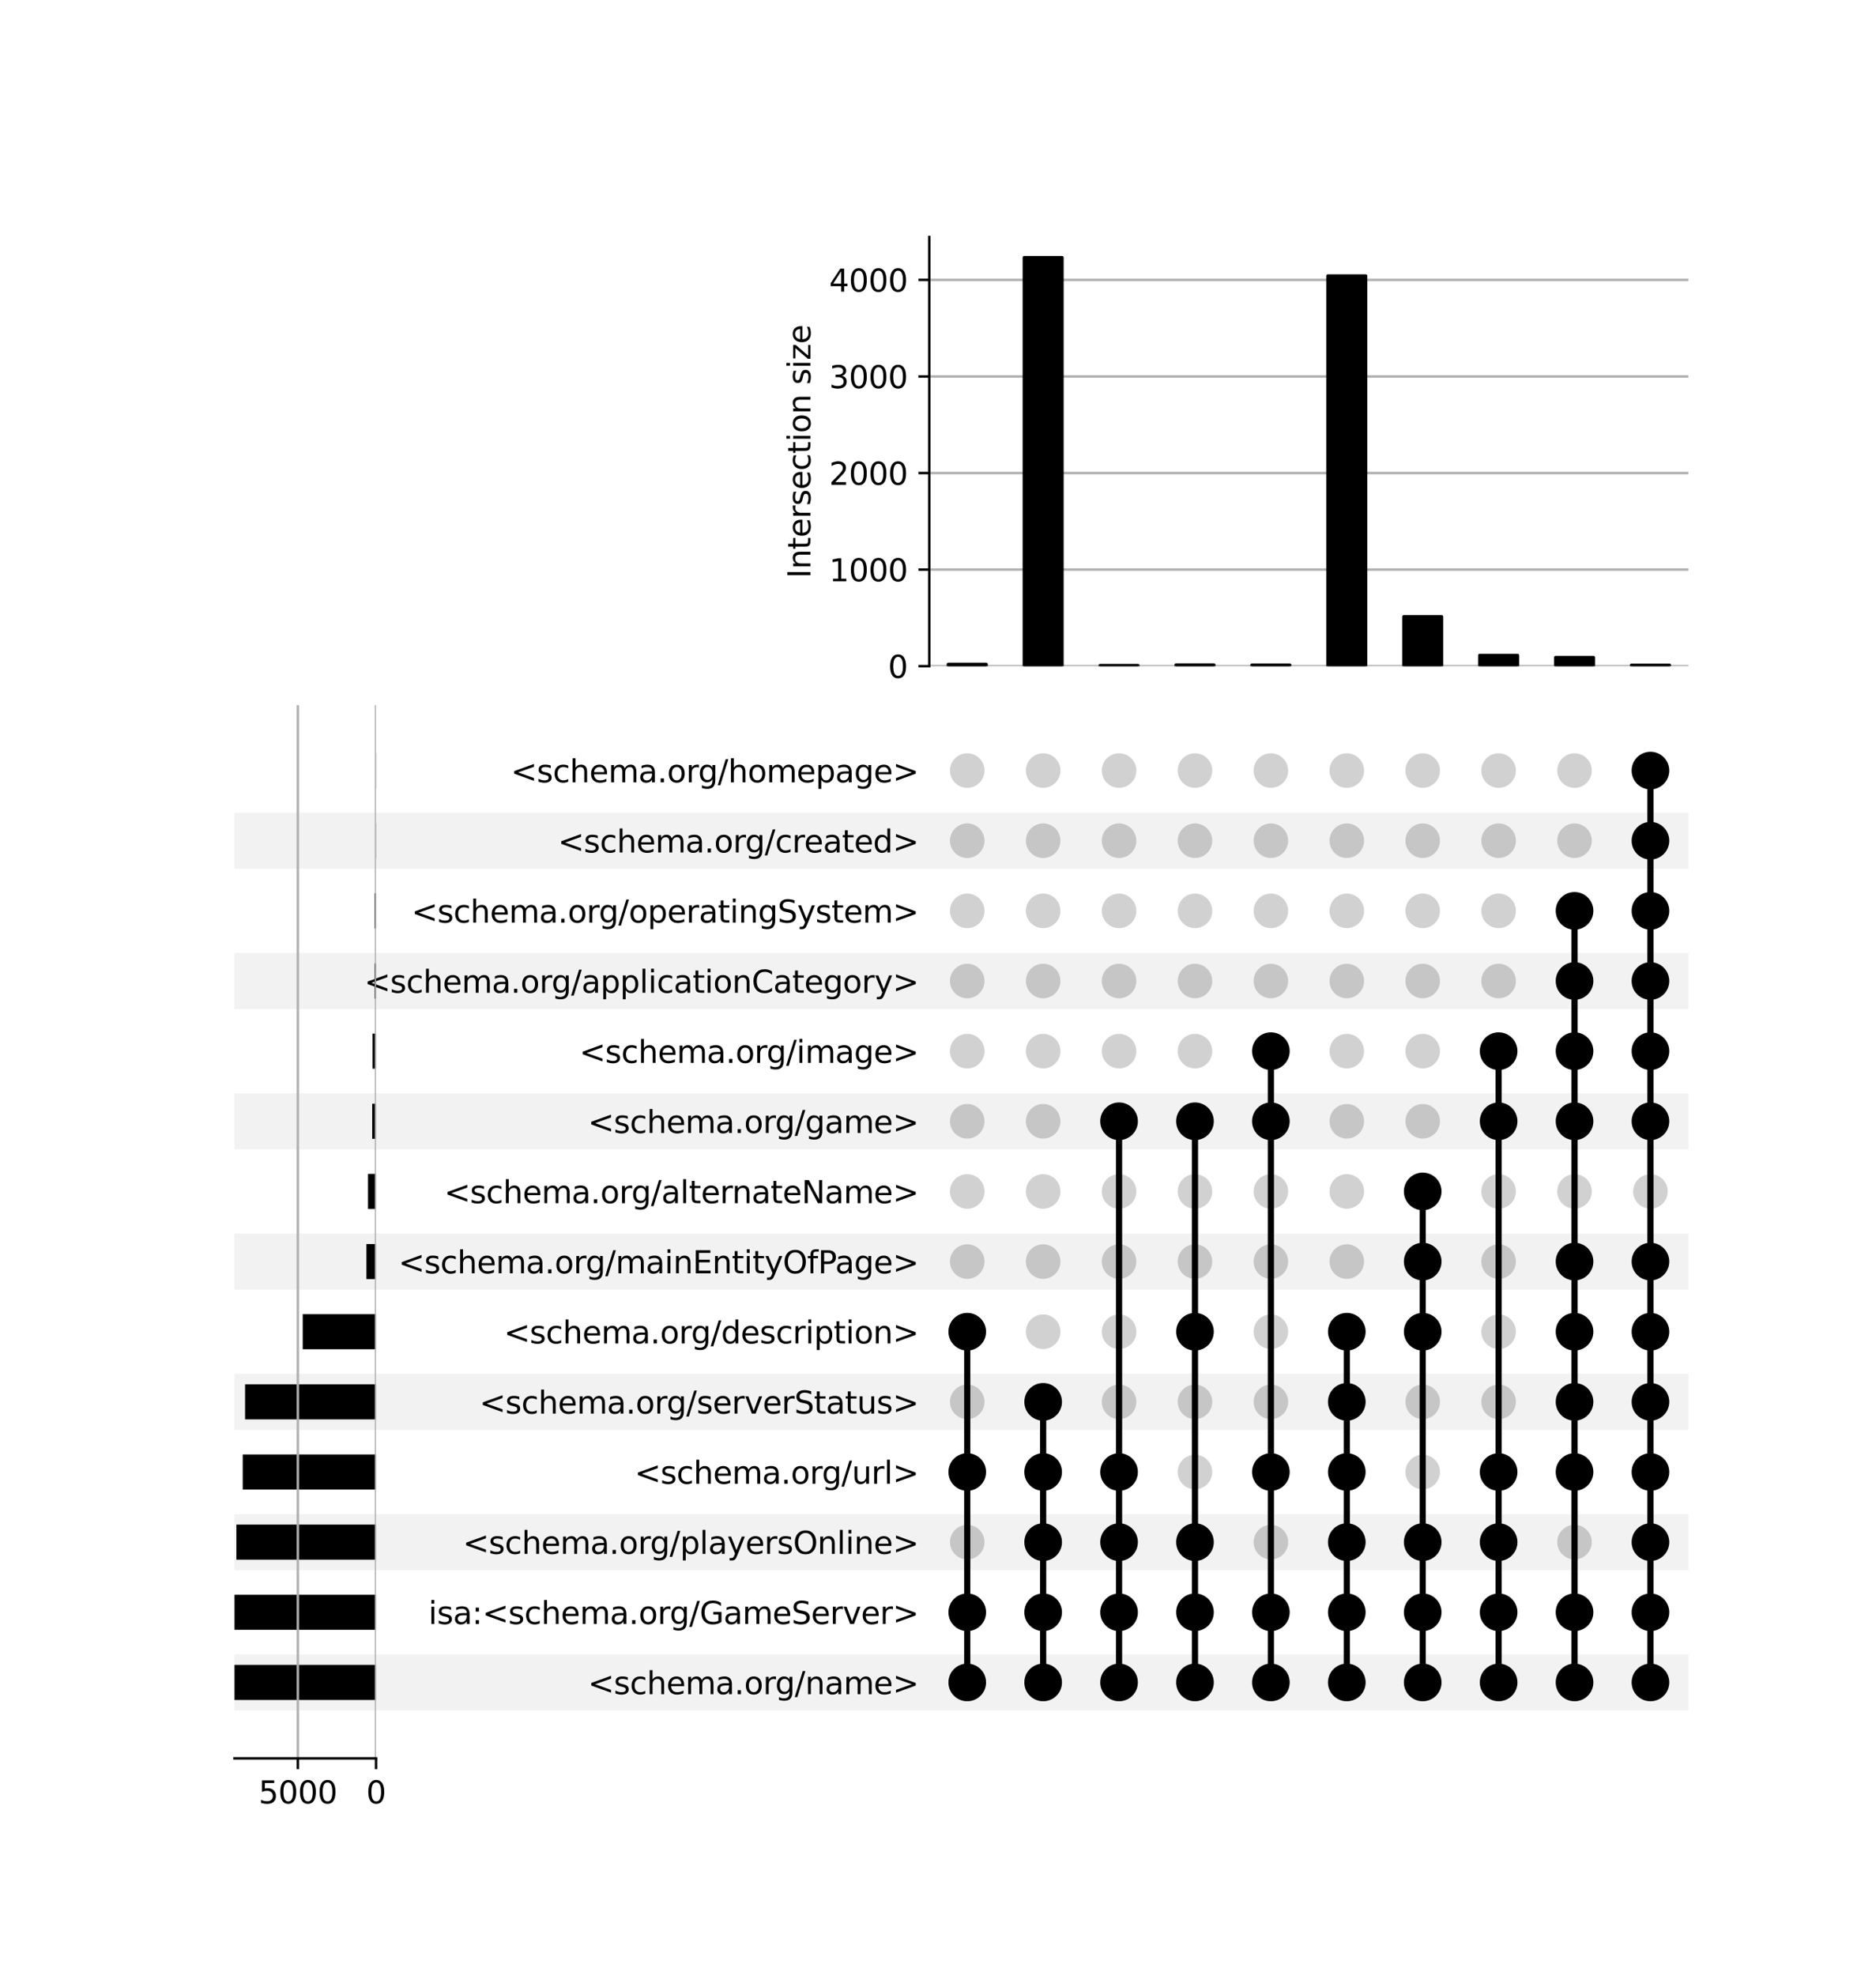 <?xml version="1.0" encoding="utf-8" standalone="no"?>
<!DOCTYPE svg PUBLIC "-//W3C//DTD SVG 1.1//EN"
  "http://www.w3.org/Graphics/SVG/1.1/DTD/svg11.dtd">
<svg xmlns:xlink="http://www.w3.org/1999/xlink" width="608pt" height="640pt" viewBox="0 0 608 640" xmlns="http://www.w3.org/2000/svg" version="1.1">
 <defs>
  <style type="text/css">*{stroke-linejoin: round; stroke-linecap: butt}</style>
 </defs>
 <g id="figure_1">
  <g id="patch_1">
   <path d="M 0 640 
L 608 640 
L 608 0 
L 0 0 
z
" style="fill: #ffffff"/>
  </g>
  <g id="axes_1">
   <g id="patch_2">
    <path d="M 76 554.092 
L 547.2 554.092 
L 547.2 535.915 
L 76 535.915 
z
" clip-path="url(#p332517ff17)" style="fill-opacity: 0.051"/>
   </g>
   <g id="patch_3">
    <path d="M 76 508.649 
L 547.2 508.649 
L 547.2 490.471 
L 76 490.471 
z
" clip-path="url(#p332517ff17)" style="fill-opacity: 0.051"/>
   </g>
   <g id="patch_4">
    <path d="M 76 463.205 
L 547.2 463.205 
L 547.2 445.027 
L 76 445.027 
z
" clip-path="url(#p332517ff17)" style="fill-opacity: 0.051"/>
   </g>
   <g id="patch_5">
    <path d="M 76 417.761 
L 547.2 417.761 
L 547.2 399.583 
L 76 399.583 
z
" clip-path="url(#p332517ff17)" style="fill-opacity: 0.051"/>
   </g>
   <g id="patch_6">
    <path d="M 76 372.317 
L 547.2 372.317 
L 547.2 354.14 
L 76 354.14 
z
" clip-path="url(#p332517ff17)" style="fill-opacity: 0.051"/>
   </g>
   <g id="patch_7">
    <path d="M 76 326.873 
L 547.2 326.873 
L 547.2 308.696 
L 76 308.696 
z
" clip-path="url(#p332517ff17)" style="fill-opacity: 0.051"/>
   </g>
   <g id="patch_8">
    <path d="M 76 281.43 
L 547.2 281.43 
L 547.2 263.252 
L 76 263.252 
z
" clip-path="url(#p332517ff17)" style="fill-opacity: 0.051"/>
   </g>
   <g id="matplotlib.axis_1"/>
   <g id="matplotlib.axis_2">
    <g id="ytick_1"/>
    <g id="ytick_2"/>
    <g id="ytick_3"/>
    <g id="ytick_4"/>
    <g id="ytick_5"/>
    <g id="ytick_6"/>
    <g id="ytick_7"/>
    <g id="ytick_8"/>
    <g id="ytick_9"/>
    <g id="ytick_10"/>
    <g id="ytick_11"/>
    <g id="ytick_12"/>
    <g id="ytick_13"/>
    <g id="ytick_14"/>
   </g>
  </g>
  <g id="axes_2">
   <g id="matplotlib.axis_3">
    <g id="ytick_15">
     <g id="line2d_1"/>
     <g id="text_1">
      <!-- &lt;schema.org/name&gt; -->
      <g transform="translate(190.539 548.803) scale(0.1 -0.1)">
       <defs>
        <path id="DejaVuSans-3c" d="M 4684 3150 
L 1459 2003 
L 4684 863 
L 4684 294 
L 678 1747 
L 678 2266 
L 4684 3719 
L 4684 3150 
z
" transform="scale(0.016)"/>
        <path id="DejaVuSans-73" d="M 2834 3397 
L 2834 2853 
Q 2591 2978 2328 3040 
Q 2066 3103 1784 3103 
Q 1356 3103 1142 2972 
Q 928 2841 928 2578 
Q 928 2378 1081 2264 
Q 1234 2150 1697 2047 
L 1894 2003 
Q 2506 1872 2764 1633 
Q 3022 1394 3022 966 
Q 3022 478 2636 193 
Q 2250 -91 1575 -91 
Q 1294 -91 989 -36 
Q 684 19 347 128 
L 347 722 
Q 666 556 975 473 
Q 1284 391 1588 391 
Q 1994 391 2212 530 
Q 2431 669 2431 922 
Q 2431 1156 2273 1281 
Q 2116 1406 1581 1522 
L 1381 1569 
Q 847 1681 609 1914 
Q 372 2147 372 2553 
Q 372 3047 722 3315 
Q 1072 3584 1716 3584 
Q 2034 3584 2315 3537 
Q 2597 3491 2834 3397 
z
" transform="scale(0.016)"/>
        <path id="DejaVuSans-63" d="M 3122 3366 
L 3122 2828 
Q 2878 2963 2633 3030 
Q 2388 3097 2138 3097 
Q 1578 3097 1268 2742 
Q 959 2388 959 1747 
Q 959 1106 1268 751 
Q 1578 397 2138 397 
Q 2388 397 2633 464 
Q 2878 531 3122 666 
L 3122 134 
Q 2881 22 2623 -34 
Q 2366 -91 2075 -91 
Q 1284 -91 818 406 
Q 353 903 353 1747 
Q 353 2603 823 3093 
Q 1294 3584 2113 3584 
Q 2378 3584 2631 3529 
Q 2884 3475 3122 3366 
z
" transform="scale(0.016)"/>
        <path id="DejaVuSans-68" d="M 3513 2113 
L 3513 0 
L 2938 0 
L 2938 2094 
Q 2938 2591 2744 2837 
Q 2550 3084 2163 3084 
Q 1697 3084 1428 2787 
Q 1159 2491 1159 1978 
L 1159 0 
L 581 0 
L 581 4863 
L 1159 4863 
L 1159 2956 
Q 1366 3272 1645 3428 
Q 1925 3584 2291 3584 
Q 2894 3584 3203 3211 
Q 3513 2838 3513 2113 
z
" transform="scale(0.016)"/>
        <path id="DejaVuSans-65" d="M 3597 1894 
L 3597 1613 
L 953 1613 
Q 991 1019 1311 708 
Q 1631 397 2203 397 
Q 2534 397 2845 478 
Q 3156 559 3463 722 
L 3463 178 
Q 3153 47 2828 -22 
Q 2503 -91 2169 -91 
Q 1331 -91 842 396 
Q 353 884 353 1716 
Q 353 2575 817 3079 
Q 1281 3584 2069 3584 
Q 2775 3584 3186 3129 
Q 3597 2675 3597 1894 
z
M 3022 2063 
Q 3016 2534 2758 2815 
Q 2500 3097 2075 3097 
Q 1594 3097 1305 2825 
Q 1016 2553 972 2059 
L 3022 2063 
z
" transform="scale(0.016)"/>
        <path id="DejaVuSans-6d" d="M 3328 2828 
Q 3544 3216 3844 3400 
Q 4144 3584 4550 3584 
Q 5097 3584 5394 3201 
Q 5691 2819 5691 2113 
L 5691 0 
L 5113 0 
L 5113 2094 
Q 5113 2597 4934 2840 
Q 4756 3084 4391 3084 
Q 3944 3084 3684 2787 
Q 3425 2491 3425 1978 
L 3425 0 
L 2847 0 
L 2847 2094 
Q 2847 2600 2669 2842 
Q 2491 3084 2119 3084 
Q 1678 3084 1418 2786 
Q 1159 2488 1159 1978 
L 1159 0 
L 581 0 
L 581 3500 
L 1159 3500 
L 1159 2956 
Q 1356 3278 1631 3431 
Q 1906 3584 2284 3584 
Q 2666 3584 2933 3390 
Q 3200 3197 3328 2828 
z
" transform="scale(0.016)"/>
        <path id="DejaVuSans-61" d="M 2194 1759 
Q 1497 1759 1228 1600 
Q 959 1441 959 1056 
Q 959 750 1161 570 
Q 1363 391 1709 391 
Q 2188 391 2477 730 
Q 2766 1069 2766 1631 
L 2766 1759 
L 2194 1759 
z
M 3341 1997 
L 3341 0 
L 2766 0 
L 2766 531 
Q 2569 213 2275 61 
Q 1981 -91 1556 -91 
Q 1019 -91 701 211 
Q 384 513 384 1019 
Q 384 1609 779 1909 
Q 1175 2209 1959 2209 
L 2766 2209 
L 2766 2266 
Q 2766 2663 2505 2880 
Q 2244 3097 1772 3097 
Q 1472 3097 1187 3025 
Q 903 2953 641 2809 
L 641 3341 
Q 956 3463 1253 3523 
Q 1550 3584 1831 3584 
Q 2591 3584 2966 3190 
Q 3341 2797 3341 1997 
z
" transform="scale(0.016)"/>
        <path id="DejaVuSans-2e" d="M 684 794 
L 1344 794 
L 1344 0 
L 684 0 
L 684 794 
z
" transform="scale(0.016)"/>
        <path id="DejaVuSans-6f" d="M 1959 3097 
Q 1497 3097 1228 2736 
Q 959 2375 959 1747 
Q 959 1119 1226 758 
Q 1494 397 1959 397 
Q 2419 397 2687 759 
Q 2956 1122 2956 1747 
Q 2956 2369 2687 2733 
Q 2419 3097 1959 3097 
z
M 1959 3584 
Q 2709 3584 3137 3096 
Q 3566 2609 3566 1747 
Q 3566 888 3137 398 
Q 2709 -91 1959 -91 
Q 1206 -91 779 398 
Q 353 888 353 1747 
Q 353 2609 779 3096 
Q 1206 3584 1959 3584 
z
" transform="scale(0.016)"/>
        <path id="DejaVuSans-72" d="M 2631 2963 
Q 2534 3019 2420 3045 
Q 2306 3072 2169 3072 
Q 1681 3072 1420 2755 
Q 1159 2438 1159 1844 
L 1159 0 
L 581 0 
L 581 3500 
L 1159 3500 
L 1159 2956 
Q 1341 3275 1631 3429 
Q 1922 3584 2338 3584 
Q 2397 3584 2469 3576 
Q 2541 3569 2628 3553 
L 2631 2963 
z
" transform="scale(0.016)"/>
        <path id="DejaVuSans-67" d="M 2906 1791 
Q 2906 2416 2648 2759 
Q 2391 3103 1925 3103 
Q 1463 3103 1205 2759 
Q 947 2416 947 1791 
Q 947 1169 1205 825 
Q 1463 481 1925 481 
Q 2391 481 2648 825 
Q 2906 1169 2906 1791 
z
M 3481 434 
Q 3481 -459 3084 -895 
Q 2688 -1331 1869 -1331 
Q 1566 -1331 1297 -1286 
Q 1028 -1241 775 -1147 
L 775 -588 
Q 1028 -725 1275 -790 
Q 1522 -856 1778 -856 
Q 2344 -856 2625 -561 
Q 2906 -266 2906 331 
L 2906 616 
Q 2728 306 2450 153 
Q 2172 0 1784 0 
Q 1141 0 747 490 
Q 353 981 353 1791 
Q 353 2603 747 3093 
Q 1141 3584 1784 3584 
Q 2172 3584 2450 3431 
Q 2728 3278 2906 2969 
L 2906 3500 
L 3481 3500 
L 3481 434 
z
" transform="scale(0.016)"/>
        <path id="DejaVuSans-2f" d="M 1625 4666 
L 2156 4666 
L 531 -594 
L 0 -594 
L 1625 4666 
z
" transform="scale(0.016)"/>
        <path id="DejaVuSans-6e" d="M 3513 2113 
L 3513 0 
L 2938 0 
L 2938 2094 
Q 2938 2591 2744 2837 
Q 2550 3084 2163 3084 
Q 1697 3084 1428 2787 
Q 1159 2491 1159 1978 
L 1159 0 
L 581 0 
L 581 3500 
L 1159 3500 
L 1159 2956 
Q 1366 3272 1645 3428 
Q 1925 3584 2291 3584 
Q 2894 3584 3203 3211 
Q 3513 2838 3513 2113 
z
" transform="scale(0.016)"/>
        <path id="DejaVuSans-3e" d="M 678 3150 
L 678 3719 
L 4684 2266 
L 4684 1747 
L 678 294 
L 678 863 
L 3897 2003 
L 678 3150 
z
" transform="scale(0.016)"/>
       </defs>
       <use xlink:href="#DejaVuSans-3c"/>
       <use xlink:href="#DejaVuSans-73" x="83.789"/>
       <use xlink:href="#DejaVuSans-63" x="135.889"/>
       <use xlink:href="#DejaVuSans-68" x="190.869"/>
       <use xlink:href="#DejaVuSans-65" x="254.248"/>
       <use xlink:href="#DejaVuSans-6d" x="315.771"/>
       <use xlink:href="#DejaVuSans-61" x="413.184"/>
       <use xlink:href="#DejaVuSans-2e" x="474.463"/>
       <use xlink:href="#DejaVuSans-6f" x="506.25"/>
       <use xlink:href="#DejaVuSans-72" x="567.432"/>
       <use xlink:href="#DejaVuSans-67" x="606.795"/>
       <use xlink:href="#DejaVuSans-2f" x="670.271"/>
       <use xlink:href="#DejaVuSans-6e" x="703.963"/>
       <use xlink:href="#DejaVuSans-61" x="767.342"/>
       <use xlink:href="#DejaVuSans-6d" x="828.621"/>
       <use xlink:href="#DejaVuSans-65" x="926.033"/>
       <use xlink:href="#DejaVuSans-3e" x="987.557"/>
      </g>
     </g>
    </g>
    <g id="ytick_16">
     <g id="line2d_2"/>
     <g id="text_2">
      <!-- isa:&lt;schema.org/GameServer&gt; -->
      <g transform="translate(138.849 526.081) scale(0.1 -0.1)">
       <defs>
        <path id="DejaVuSans-69" d="M 603 3500 
L 1178 3500 
L 1178 0 
L 603 0 
L 603 3500 
z
M 603 4863 
L 1178 4863 
L 1178 4134 
L 603 4134 
L 603 4863 
z
" transform="scale(0.016)"/>
        <path id="DejaVuSans-3a" d="M 750 794 
L 1409 794 
L 1409 0 
L 750 0 
L 750 794 
z
M 750 3309 
L 1409 3309 
L 1409 2516 
L 750 2516 
L 750 3309 
z
" transform="scale(0.016)"/>
        <path id="DejaVuSans-47" d="M 3809 666 
L 3809 1919 
L 2778 1919 
L 2778 2438 
L 4434 2438 
L 4434 434 
Q 4069 175 3628 42 
Q 3188 -91 2688 -91 
Q 1594 -91 976 548 
Q 359 1188 359 2328 
Q 359 3472 976 4111 
Q 1594 4750 2688 4750 
Q 3144 4750 3555 4637 
Q 3966 4525 4313 4306 
L 4313 3634 
Q 3963 3931 3569 4081 
Q 3175 4231 2741 4231 
Q 1884 4231 1454 3753 
Q 1025 3275 1025 2328 
Q 1025 1384 1454 906 
Q 1884 428 2741 428 
Q 3075 428 3337 486 
Q 3600 544 3809 666 
z
" transform="scale(0.016)"/>
        <path id="DejaVuSans-53" d="M 3425 4513 
L 3425 3897 
Q 3066 4069 2747 4153 
Q 2428 4238 2131 4238 
Q 1616 4238 1336 4038 
Q 1056 3838 1056 3469 
Q 1056 3159 1242 3001 
Q 1428 2844 1947 2747 
L 2328 2669 
Q 3034 2534 3370 2195 
Q 3706 1856 3706 1288 
Q 3706 609 3251 259 
Q 2797 -91 1919 -91 
Q 1588 -91 1214 -16 
Q 841 59 441 206 
L 441 856 
Q 825 641 1194 531 
Q 1563 422 1919 422 
Q 2459 422 2753 634 
Q 3047 847 3047 1241 
Q 3047 1584 2836 1778 
Q 2625 1972 2144 2069 
L 1759 2144 
Q 1053 2284 737 2584 
Q 422 2884 422 3419 
Q 422 4038 858 4394 
Q 1294 4750 2059 4750 
Q 2388 4750 2728 4690 
Q 3069 4631 3425 4513 
z
" transform="scale(0.016)"/>
        <path id="DejaVuSans-76" d="M 191 3500 
L 800 3500 
L 1894 563 
L 2988 3500 
L 3597 3500 
L 2284 0 
L 1503 0 
L 191 3500 
z
" transform="scale(0.016)"/>
       </defs>
       <use xlink:href="#DejaVuSans-69"/>
       <use xlink:href="#DejaVuSans-73" x="27.783"/>
       <use xlink:href="#DejaVuSans-61" x="79.883"/>
       <use xlink:href="#DejaVuSans-3a" x="141.162"/>
       <use xlink:href="#DejaVuSans-3c" x="174.854"/>
       <use xlink:href="#DejaVuSans-73" x="258.643"/>
       <use xlink:href="#DejaVuSans-63" x="310.742"/>
       <use xlink:href="#DejaVuSans-68" x="365.723"/>
       <use xlink:href="#DejaVuSans-65" x="429.102"/>
       <use xlink:href="#DejaVuSans-6d" x="490.625"/>
       <use xlink:href="#DejaVuSans-61" x="588.037"/>
       <use xlink:href="#DejaVuSans-2e" x="649.316"/>
       <use xlink:href="#DejaVuSans-6f" x="681.104"/>
       <use xlink:href="#DejaVuSans-72" x="742.285"/>
       <use xlink:href="#DejaVuSans-67" x="781.648"/>
       <use xlink:href="#DejaVuSans-2f" x="845.125"/>
       <use xlink:href="#DejaVuSans-47" x="878.816"/>
       <use xlink:href="#DejaVuSans-61" x="956.307"/>
       <use xlink:href="#DejaVuSans-6d" x="1017.586"/>
       <use xlink:href="#DejaVuSans-65" x="1114.998"/>
       <use xlink:href="#DejaVuSans-53" x="1176.521"/>
       <use xlink:href="#DejaVuSans-65" x="1239.998"/>
       <use xlink:href="#DejaVuSans-72" x="1301.521"/>
       <use xlink:href="#DejaVuSans-76" x="1342.635"/>
       <use xlink:href="#DejaVuSans-65" x="1401.814"/>
       <use xlink:href="#DejaVuSans-72" x="1463.338"/>
       <use xlink:href="#DejaVuSans-3e" x="1504.451"/>
      </g>
     </g>
    </g>
    <g id="ytick_17">
     <g id="line2d_3"/>
     <g id="text_3">
      <!-- &lt;schema.org/playersOnline&gt; -->
      <g transform="translate(149.996 503.359) scale(0.1 -0.1)">
       <defs>
        <path id="DejaVuSans-70" d="M 1159 525 
L 1159 -1331 
L 581 -1331 
L 581 3500 
L 1159 3500 
L 1159 2969 
Q 1341 3281 1617 3432 
Q 1894 3584 2278 3584 
Q 2916 3584 3314 3078 
Q 3713 2572 3713 1747 
Q 3713 922 3314 415 
Q 2916 -91 2278 -91 
Q 1894 -91 1617 61 
Q 1341 213 1159 525 
z
M 3116 1747 
Q 3116 2381 2855 2742 
Q 2594 3103 2138 3103 
Q 1681 3103 1420 2742 
Q 1159 2381 1159 1747 
Q 1159 1113 1420 752 
Q 1681 391 2138 391 
Q 2594 391 2855 752 
Q 3116 1113 3116 1747 
z
" transform="scale(0.016)"/>
        <path id="DejaVuSans-6c" d="M 603 4863 
L 1178 4863 
L 1178 0 
L 603 0 
L 603 4863 
z
" transform="scale(0.016)"/>
        <path id="DejaVuSans-79" d="M 2059 -325 
Q 1816 -950 1584 -1140 
Q 1353 -1331 966 -1331 
L 506 -1331 
L 506 -850 
L 844 -850 
Q 1081 -850 1212 -737 
Q 1344 -625 1503 -206 
L 1606 56 
L 191 3500 
L 800 3500 
L 1894 763 
L 2988 3500 
L 3597 3500 
L 2059 -325 
z
" transform="scale(0.016)"/>
        <path id="DejaVuSans-4f" d="M 2522 4238 
Q 1834 4238 1429 3725 
Q 1025 3213 1025 2328 
Q 1025 1447 1429 934 
Q 1834 422 2522 422 
Q 3209 422 3611 934 
Q 4013 1447 4013 2328 
Q 4013 3213 3611 3725 
Q 3209 4238 2522 4238 
z
M 2522 4750 
Q 3503 4750 4090 4092 
Q 4678 3434 4678 2328 
Q 4678 1225 4090 567 
Q 3503 -91 2522 -91 
Q 1538 -91 948 565 
Q 359 1222 359 2328 
Q 359 3434 948 4092 
Q 1538 4750 2522 4750 
z
" transform="scale(0.016)"/>
       </defs>
       <use xlink:href="#DejaVuSans-3c"/>
       <use xlink:href="#DejaVuSans-73" x="83.789"/>
       <use xlink:href="#DejaVuSans-63" x="135.889"/>
       <use xlink:href="#DejaVuSans-68" x="190.869"/>
       <use xlink:href="#DejaVuSans-65" x="254.248"/>
       <use xlink:href="#DejaVuSans-6d" x="315.771"/>
       <use xlink:href="#DejaVuSans-61" x="413.184"/>
       <use xlink:href="#DejaVuSans-2e" x="474.463"/>
       <use xlink:href="#DejaVuSans-6f" x="506.25"/>
       <use xlink:href="#DejaVuSans-72" x="567.432"/>
       <use xlink:href="#DejaVuSans-67" x="606.795"/>
       <use xlink:href="#DejaVuSans-2f" x="670.271"/>
       <use xlink:href="#DejaVuSans-70" x="703.963"/>
       <use xlink:href="#DejaVuSans-6c" x="767.439"/>
       <use xlink:href="#DejaVuSans-61" x="795.223"/>
       <use xlink:href="#DejaVuSans-79" x="856.502"/>
       <use xlink:href="#DejaVuSans-65" x="915.682"/>
       <use xlink:href="#DejaVuSans-72" x="977.205"/>
       <use xlink:href="#DejaVuSans-73" x="1018.318"/>
       <use xlink:href="#DejaVuSans-4f" x="1070.418"/>
       <use xlink:href="#DejaVuSans-6e" x="1149.129"/>
       <use xlink:href="#DejaVuSans-6c" x="1212.508"/>
       <use xlink:href="#DejaVuSans-69" x="1240.291"/>
       <use xlink:href="#DejaVuSans-6e" x="1268.074"/>
       <use xlink:href="#DejaVuSans-65" x="1331.453"/>
       <use xlink:href="#DejaVuSans-3e" x="1392.977"/>
      </g>
     </g>
    </g>
    <g id="ytick_18">
     <g id="line2d_4"/>
     <g id="text_4">
      <!-- &lt;schema.org/url&gt; -->
      <g transform="translate(205.672 480.637) scale(0.1 -0.1)">
       <defs>
        <path id="DejaVuSans-75" d="M 544 1381 
L 544 3500 
L 1119 3500 
L 1119 1403 
Q 1119 906 1312 657 
Q 1506 409 1894 409 
Q 2359 409 2629 706 
Q 2900 1003 2900 1516 
L 2900 3500 
L 3475 3500 
L 3475 0 
L 2900 0 
L 2900 538 
Q 2691 219 2414 64 
Q 2138 -91 1772 -91 
Q 1169 -91 856 284 
Q 544 659 544 1381 
z
M 1991 3584 
L 1991 3584 
z
" transform="scale(0.016)"/>
       </defs>
       <use xlink:href="#DejaVuSans-3c"/>
       <use xlink:href="#DejaVuSans-73" x="83.789"/>
       <use xlink:href="#DejaVuSans-63" x="135.889"/>
       <use xlink:href="#DejaVuSans-68" x="190.869"/>
       <use xlink:href="#DejaVuSans-65" x="254.248"/>
       <use xlink:href="#DejaVuSans-6d" x="315.771"/>
       <use xlink:href="#DejaVuSans-61" x="413.184"/>
       <use xlink:href="#DejaVuSans-2e" x="474.463"/>
       <use xlink:href="#DejaVuSans-6f" x="506.25"/>
       <use xlink:href="#DejaVuSans-72" x="567.432"/>
       <use xlink:href="#DejaVuSans-67" x="606.795"/>
       <use xlink:href="#DejaVuSans-2f" x="670.271"/>
       <use xlink:href="#DejaVuSans-75" x="703.963"/>
       <use xlink:href="#DejaVuSans-72" x="767.342"/>
       <use xlink:href="#DejaVuSans-6c" x="808.455"/>
       <use xlink:href="#DejaVuSans-3e" x="836.238"/>
      </g>
     </g>
    </g>
    <g id="ytick_19">
     <g id="line2d_5"/>
     <g id="text_5">
      <!-- &lt;schema.org/serverStatus&gt; -->
      <g transform="translate(155.378 457.915) scale(0.1 -0.1)">
       <defs>
        <path id="DejaVuSans-74" d="M 1172 4494 
L 1172 3500 
L 2356 3500 
L 2356 3053 
L 1172 3053 
L 1172 1153 
Q 1172 725 1289 603 
Q 1406 481 1766 481 
L 2356 481 
L 2356 0 
L 1766 0 
Q 1100 0 847 248 
Q 594 497 594 1153 
L 594 3053 
L 172 3053 
L 172 3500 
L 594 3500 
L 594 4494 
L 1172 4494 
z
" transform="scale(0.016)"/>
       </defs>
       <use xlink:href="#DejaVuSans-3c"/>
       <use xlink:href="#DejaVuSans-73" x="83.789"/>
       <use xlink:href="#DejaVuSans-63" x="135.889"/>
       <use xlink:href="#DejaVuSans-68" x="190.869"/>
       <use xlink:href="#DejaVuSans-65" x="254.248"/>
       <use xlink:href="#DejaVuSans-6d" x="315.771"/>
       <use xlink:href="#DejaVuSans-61" x="413.184"/>
       <use xlink:href="#DejaVuSans-2e" x="474.463"/>
       <use xlink:href="#DejaVuSans-6f" x="506.25"/>
       <use xlink:href="#DejaVuSans-72" x="567.432"/>
       <use xlink:href="#DejaVuSans-67" x="606.795"/>
       <use xlink:href="#DejaVuSans-2f" x="670.271"/>
       <use xlink:href="#DejaVuSans-73" x="703.963"/>
       <use xlink:href="#DejaVuSans-65" x="756.062"/>
       <use xlink:href="#DejaVuSans-72" x="817.586"/>
       <use xlink:href="#DejaVuSans-76" x="858.699"/>
       <use xlink:href="#DejaVuSans-65" x="917.879"/>
       <use xlink:href="#DejaVuSans-72" x="979.402"/>
       <use xlink:href="#DejaVuSans-53" x="1020.516"/>
       <use xlink:href="#DejaVuSans-74" x="1083.992"/>
       <use xlink:href="#DejaVuSans-61" x="1123.201"/>
       <use xlink:href="#DejaVuSans-74" x="1184.48"/>
       <use xlink:href="#DejaVuSans-75" x="1223.689"/>
       <use xlink:href="#DejaVuSans-73" x="1287.068"/>
       <use xlink:href="#DejaVuSans-3e" x="1339.168"/>
      </g>
     </g>
    </g>
    <g id="ytick_20">
     <g id="line2d_6"/>
     <g id="text_6">
      <!-- &lt;schema.org/description&gt; -->
      <g transform="translate(163.297 435.193) scale(0.1 -0.1)">
       <defs>
        <path id="DejaVuSans-64" d="M 2906 2969 
L 2906 4863 
L 3481 4863 
L 3481 0 
L 2906 0 
L 2906 525 
Q 2725 213 2448 61 
Q 2172 -91 1784 -91 
Q 1150 -91 751 415 
Q 353 922 353 1747 
Q 353 2572 751 3078 
Q 1150 3584 1784 3584 
Q 2172 3584 2448 3432 
Q 2725 3281 2906 2969 
z
M 947 1747 
Q 947 1113 1208 752 
Q 1469 391 1925 391 
Q 2381 391 2643 752 
Q 2906 1113 2906 1747 
Q 2906 2381 2643 2742 
Q 2381 3103 1925 3103 
Q 1469 3103 1208 2742 
Q 947 2381 947 1747 
z
" transform="scale(0.016)"/>
       </defs>
       <use xlink:href="#DejaVuSans-3c"/>
       <use xlink:href="#DejaVuSans-73" x="83.789"/>
       <use xlink:href="#DejaVuSans-63" x="135.889"/>
       <use xlink:href="#DejaVuSans-68" x="190.869"/>
       <use xlink:href="#DejaVuSans-65" x="254.248"/>
       <use xlink:href="#DejaVuSans-6d" x="315.771"/>
       <use xlink:href="#DejaVuSans-61" x="413.184"/>
       <use xlink:href="#DejaVuSans-2e" x="474.463"/>
       <use xlink:href="#DejaVuSans-6f" x="506.25"/>
       <use xlink:href="#DejaVuSans-72" x="567.432"/>
       <use xlink:href="#DejaVuSans-67" x="606.795"/>
       <use xlink:href="#DejaVuSans-2f" x="670.271"/>
       <use xlink:href="#DejaVuSans-64" x="703.963"/>
       <use xlink:href="#DejaVuSans-65" x="767.439"/>
       <use xlink:href="#DejaVuSans-73" x="828.963"/>
       <use xlink:href="#DejaVuSans-63" x="881.062"/>
       <use xlink:href="#DejaVuSans-72" x="936.043"/>
       <use xlink:href="#DejaVuSans-69" x="977.156"/>
       <use xlink:href="#DejaVuSans-70" x="1004.939"/>
       <use xlink:href="#DejaVuSans-74" x="1068.416"/>
       <use xlink:href="#DejaVuSans-69" x="1107.625"/>
       <use xlink:href="#DejaVuSans-6f" x="1135.408"/>
       <use xlink:href="#DejaVuSans-6e" x="1196.59"/>
       <use xlink:href="#DejaVuSans-3e" x="1259.969"/>
      </g>
     </g>
    </g>
    <g id="ytick_21">
     <g id="line2d_7"/>
     <g id="text_7">
      <!-- &lt;schema.org/mainEntityOfPage&gt; -->
      <g transform="translate(129.119 412.471) scale(0.1 -0.1)">
       <defs>
        <path id="DejaVuSans-45" d="M 628 4666 
L 3578 4666 
L 3578 4134 
L 1259 4134 
L 1259 2753 
L 3481 2753 
L 3481 2222 
L 1259 2222 
L 1259 531 
L 3634 531 
L 3634 0 
L 628 0 
L 628 4666 
z
" transform="scale(0.016)"/>
        <path id="DejaVuSans-66" d="M 2375 4863 
L 2375 4384 
L 1825 4384 
Q 1516 4384 1395 4259 
Q 1275 4134 1275 3809 
L 1275 3500 
L 2222 3500 
L 2222 3053 
L 1275 3053 
L 1275 0 
L 697 0 
L 697 3053 
L 147 3053 
L 147 3500 
L 697 3500 
L 697 3744 
Q 697 4328 969 4595 
Q 1241 4863 1831 4863 
L 2375 4863 
z
" transform="scale(0.016)"/>
        <path id="DejaVuSans-50" d="M 1259 4147 
L 1259 2394 
L 2053 2394 
Q 2494 2394 2734 2622 
Q 2975 2850 2975 3272 
Q 2975 3691 2734 3919 
Q 2494 4147 2053 4147 
L 1259 4147 
z
M 628 4666 
L 2053 4666 
Q 2838 4666 3239 4311 
Q 3641 3956 3641 3272 
Q 3641 2581 3239 2228 
Q 2838 1875 2053 1875 
L 1259 1875 
L 1259 0 
L 628 0 
L 628 4666 
z
" transform="scale(0.016)"/>
       </defs>
       <use xlink:href="#DejaVuSans-3c"/>
       <use xlink:href="#DejaVuSans-73" x="83.789"/>
       <use xlink:href="#DejaVuSans-63" x="135.889"/>
       <use xlink:href="#DejaVuSans-68" x="190.869"/>
       <use xlink:href="#DejaVuSans-65" x="254.248"/>
       <use xlink:href="#DejaVuSans-6d" x="315.771"/>
       <use xlink:href="#DejaVuSans-61" x="413.184"/>
       <use xlink:href="#DejaVuSans-2e" x="474.463"/>
       <use xlink:href="#DejaVuSans-6f" x="506.25"/>
       <use xlink:href="#DejaVuSans-72" x="567.432"/>
       <use xlink:href="#DejaVuSans-67" x="606.795"/>
       <use xlink:href="#DejaVuSans-2f" x="670.271"/>
       <use xlink:href="#DejaVuSans-6d" x="703.963"/>
       <use xlink:href="#DejaVuSans-61" x="801.375"/>
       <use xlink:href="#DejaVuSans-69" x="862.654"/>
       <use xlink:href="#DejaVuSans-6e" x="890.438"/>
       <use xlink:href="#DejaVuSans-45" x="953.816"/>
       <use xlink:href="#DejaVuSans-6e" x="1017"/>
       <use xlink:href="#DejaVuSans-74" x="1080.379"/>
       <use xlink:href="#DejaVuSans-69" x="1119.588"/>
       <use xlink:href="#DejaVuSans-74" x="1147.371"/>
       <use xlink:href="#DejaVuSans-79" x="1186.58"/>
       <use xlink:href="#DejaVuSans-4f" x="1245.76"/>
       <use xlink:href="#DejaVuSans-66" x="1324.471"/>
       <use xlink:href="#DejaVuSans-50" x="1359.676"/>
       <use xlink:href="#DejaVuSans-61" x="1415.479"/>
       <use xlink:href="#DejaVuSans-67" x="1476.758"/>
       <use xlink:href="#DejaVuSans-65" x="1540.234"/>
       <use xlink:href="#DejaVuSans-3e" x="1601.758"/>
      </g>
     </g>
    </g>
    <g id="ytick_22">
     <g id="line2d_8"/>
     <g id="text_8">
      <!-- &lt;schema.org/alternateName&gt; -->
      <g transform="translate(143.941 389.75) scale(0.1 -0.1)">
       <defs>
        <path id="DejaVuSans-4e" d="M 628 4666 
L 1478 4666 
L 3547 763 
L 3547 4666 
L 4159 4666 
L 4159 0 
L 3309 0 
L 1241 3903 
L 1241 0 
L 628 0 
L 628 4666 
z
" transform="scale(0.016)"/>
       </defs>
       <use xlink:href="#DejaVuSans-3c"/>
       <use xlink:href="#DejaVuSans-73" x="83.789"/>
       <use xlink:href="#DejaVuSans-63" x="135.889"/>
       <use xlink:href="#DejaVuSans-68" x="190.869"/>
       <use xlink:href="#DejaVuSans-65" x="254.248"/>
       <use xlink:href="#DejaVuSans-6d" x="315.771"/>
       <use xlink:href="#DejaVuSans-61" x="413.184"/>
       <use xlink:href="#DejaVuSans-2e" x="474.463"/>
       <use xlink:href="#DejaVuSans-6f" x="506.25"/>
       <use xlink:href="#DejaVuSans-72" x="567.432"/>
       <use xlink:href="#DejaVuSans-67" x="606.795"/>
       <use xlink:href="#DejaVuSans-2f" x="670.271"/>
       <use xlink:href="#DejaVuSans-61" x="703.963"/>
       <use xlink:href="#DejaVuSans-6c" x="765.242"/>
       <use xlink:href="#DejaVuSans-74" x="793.025"/>
       <use xlink:href="#DejaVuSans-65" x="832.234"/>
       <use xlink:href="#DejaVuSans-72" x="893.758"/>
       <use xlink:href="#DejaVuSans-6e" x="933.121"/>
       <use xlink:href="#DejaVuSans-61" x="996.5"/>
       <use xlink:href="#DejaVuSans-74" x="1057.779"/>
       <use xlink:href="#DejaVuSans-65" x="1096.988"/>
       <use xlink:href="#DejaVuSans-4e" x="1158.512"/>
       <use xlink:href="#DejaVuSans-61" x="1233.316"/>
       <use xlink:href="#DejaVuSans-6d" x="1294.596"/>
       <use xlink:href="#DejaVuSans-65" x="1392.008"/>
       <use xlink:href="#DejaVuSans-3e" x="1453.531"/>
      </g>
     </g>
    </g>
    <g id="ytick_23">
     <g id="line2d_9"/>
     <g id="text_9">
      <!-- &lt;schema.org/game&gt; -->
      <g transform="translate(190.528 367.028) scale(0.1 -0.1)">
       <use xlink:href="#DejaVuSans-3c"/>
       <use xlink:href="#DejaVuSans-73" x="83.789"/>
       <use xlink:href="#DejaVuSans-63" x="135.889"/>
       <use xlink:href="#DejaVuSans-68" x="190.869"/>
       <use xlink:href="#DejaVuSans-65" x="254.248"/>
       <use xlink:href="#DejaVuSans-6d" x="315.771"/>
       <use xlink:href="#DejaVuSans-61" x="413.184"/>
       <use xlink:href="#DejaVuSans-2e" x="474.463"/>
       <use xlink:href="#DejaVuSans-6f" x="506.25"/>
       <use xlink:href="#DejaVuSans-72" x="567.432"/>
       <use xlink:href="#DejaVuSans-67" x="606.795"/>
       <use xlink:href="#DejaVuSans-2f" x="670.271"/>
       <use xlink:href="#DejaVuSans-67" x="703.963"/>
       <use xlink:href="#DejaVuSans-61" x="767.439"/>
       <use xlink:href="#DejaVuSans-6d" x="828.719"/>
       <use xlink:href="#DejaVuSans-65" x="926.131"/>
       <use xlink:href="#DejaVuSans-3e" x="987.654"/>
      </g>
     </g>
    </g>
    <g id="ytick_24">
     <g id="line2d_10"/>
     <g id="text_10">
      <!-- &lt;schema.org/image&gt; -->
      <g transform="translate(187.75 344.306) scale(0.1 -0.1)">
       <use xlink:href="#DejaVuSans-3c"/>
       <use xlink:href="#DejaVuSans-73" x="83.789"/>
       <use xlink:href="#DejaVuSans-63" x="135.889"/>
       <use xlink:href="#DejaVuSans-68" x="190.869"/>
       <use xlink:href="#DejaVuSans-65" x="254.248"/>
       <use xlink:href="#DejaVuSans-6d" x="315.771"/>
       <use xlink:href="#DejaVuSans-61" x="413.184"/>
       <use xlink:href="#DejaVuSans-2e" x="474.463"/>
       <use xlink:href="#DejaVuSans-6f" x="506.25"/>
       <use xlink:href="#DejaVuSans-72" x="567.432"/>
       <use xlink:href="#DejaVuSans-67" x="606.795"/>
       <use xlink:href="#DejaVuSans-2f" x="670.271"/>
       <use xlink:href="#DejaVuSans-69" x="703.963"/>
       <use xlink:href="#DejaVuSans-6d" x="731.746"/>
       <use xlink:href="#DejaVuSans-61" x="829.158"/>
       <use xlink:href="#DejaVuSans-67" x="890.438"/>
       <use xlink:href="#DejaVuSans-65" x="953.914"/>
       <use xlink:href="#DejaVuSans-3e" x="1015.438"/>
      </g>
     </g>
    </g>
    <g id="ytick_25">
     <g id="line2d_11"/>
     <g id="text_11">
      <!-- &lt;schema.org/applicationCategory&gt; -->
      <g transform="translate(118.055 321.584) scale(0.1 -0.1)">
       <defs>
        <path id="DejaVuSans-43" d="M 4122 4306 
L 4122 3641 
Q 3803 3938 3442 4084 
Q 3081 4231 2675 4231 
Q 1875 4231 1450 3742 
Q 1025 3253 1025 2328 
Q 1025 1406 1450 917 
Q 1875 428 2675 428 
Q 3081 428 3442 575 
Q 3803 722 4122 1019 
L 4122 359 
Q 3791 134 3420 21 
Q 3050 -91 2638 -91 
Q 1578 -91 968 557 
Q 359 1206 359 2328 
Q 359 3453 968 4101 
Q 1578 4750 2638 4750 
Q 3056 4750 3426 4639 
Q 3797 4528 4122 4306 
z
" transform="scale(0.016)"/>
       </defs>
       <use xlink:href="#DejaVuSans-3c"/>
       <use xlink:href="#DejaVuSans-73" x="83.789"/>
       <use xlink:href="#DejaVuSans-63" x="135.889"/>
       <use xlink:href="#DejaVuSans-68" x="190.869"/>
       <use xlink:href="#DejaVuSans-65" x="254.248"/>
       <use xlink:href="#DejaVuSans-6d" x="315.771"/>
       <use xlink:href="#DejaVuSans-61" x="413.184"/>
       <use xlink:href="#DejaVuSans-2e" x="474.463"/>
       <use xlink:href="#DejaVuSans-6f" x="506.25"/>
       <use xlink:href="#DejaVuSans-72" x="567.432"/>
       <use xlink:href="#DejaVuSans-67" x="606.795"/>
       <use xlink:href="#DejaVuSans-2f" x="670.271"/>
       <use xlink:href="#DejaVuSans-61" x="703.963"/>
       <use xlink:href="#DejaVuSans-70" x="765.242"/>
       <use xlink:href="#DejaVuSans-70" x="828.719"/>
       <use xlink:href="#DejaVuSans-6c" x="892.195"/>
       <use xlink:href="#DejaVuSans-69" x="919.979"/>
       <use xlink:href="#DejaVuSans-63" x="947.762"/>
       <use xlink:href="#DejaVuSans-61" x="1002.742"/>
       <use xlink:href="#DejaVuSans-74" x="1064.021"/>
       <use xlink:href="#DejaVuSans-69" x="1103.23"/>
       <use xlink:href="#DejaVuSans-6f" x="1131.014"/>
       <use xlink:href="#DejaVuSans-6e" x="1192.195"/>
       <use xlink:href="#DejaVuSans-43" x="1255.574"/>
       <use xlink:href="#DejaVuSans-61" x="1325.398"/>
       <use xlink:href="#DejaVuSans-74" x="1386.678"/>
       <use xlink:href="#DejaVuSans-65" x="1425.887"/>
       <use xlink:href="#DejaVuSans-67" x="1487.41"/>
       <use xlink:href="#DejaVuSans-6f" x="1550.887"/>
       <use xlink:href="#DejaVuSans-72" x="1612.068"/>
       <use xlink:href="#DejaVuSans-79" x="1653.182"/>
       <use xlink:href="#DejaVuSans-3e" x="1712.361"/>
      </g>
     </g>
    </g>
    <g id="ytick_26">
     <g id="line2d_12"/>
     <g id="text_12">
      <!-- &lt;schema.org/operatingSystem&gt; -->
      <g transform="translate(133.364 298.862) scale(0.1 -0.1)">
       <use xlink:href="#DejaVuSans-3c"/>
       <use xlink:href="#DejaVuSans-73" x="83.789"/>
       <use xlink:href="#DejaVuSans-63" x="135.889"/>
       <use xlink:href="#DejaVuSans-68" x="190.869"/>
       <use xlink:href="#DejaVuSans-65" x="254.248"/>
       <use xlink:href="#DejaVuSans-6d" x="315.771"/>
       <use xlink:href="#DejaVuSans-61" x="413.184"/>
       <use xlink:href="#DejaVuSans-2e" x="474.463"/>
       <use xlink:href="#DejaVuSans-6f" x="506.25"/>
       <use xlink:href="#DejaVuSans-72" x="567.432"/>
       <use xlink:href="#DejaVuSans-67" x="606.795"/>
       <use xlink:href="#DejaVuSans-2f" x="670.271"/>
       <use xlink:href="#DejaVuSans-6f" x="703.963"/>
       <use xlink:href="#DejaVuSans-70" x="765.145"/>
       <use xlink:href="#DejaVuSans-65" x="828.621"/>
       <use xlink:href="#DejaVuSans-72" x="890.145"/>
       <use xlink:href="#DejaVuSans-61" x="931.258"/>
       <use xlink:href="#DejaVuSans-74" x="992.537"/>
       <use xlink:href="#DejaVuSans-69" x="1031.746"/>
       <use xlink:href="#DejaVuSans-6e" x="1059.529"/>
       <use xlink:href="#DejaVuSans-67" x="1122.908"/>
       <use xlink:href="#DejaVuSans-53" x="1186.385"/>
       <use xlink:href="#DejaVuSans-79" x="1249.861"/>
       <use xlink:href="#DejaVuSans-73" x="1309.041"/>
       <use xlink:href="#DejaVuSans-74" x="1361.141"/>
       <use xlink:href="#DejaVuSans-65" x="1400.35"/>
       <use xlink:href="#DejaVuSans-6d" x="1461.873"/>
       <use xlink:href="#DejaVuSans-3e" x="1559.285"/>
      </g>
     </g>
    </g>
    <g id="ytick_27">
     <g id="line2d_13"/>
     <g id="text_13">
      <!-- &lt;schema.org/created&gt; -->
      <g transform="translate(180.811 276.14) scale(0.1 -0.1)">
       <use xlink:href="#DejaVuSans-3c"/>
       <use xlink:href="#DejaVuSans-73" x="83.789"/>
       <use xlink:href="#DejaVuSans-63" x="135.889"/>
       <use xlink:href="#DejaVuSans-68" x="190.869"/>
       <use xlink:href="#DejaVuSans-65" x="254.248"/>
       <use xlink:href="#DejaVuSans-6d" x="315.771"/>
       <use xlink:href="#DejaVuSans-61" x="413.184"/>
       <use xlink:href="#DejaVuSans-2e" x="474.463"/>
       <use xlink:href="#DejaVuSans-6f" x="506.25"/>
       <use xlink:href="#DejaVuSans-72" x="567.432"/>
       <use xlink:href="#DejaVuSans-67" x="606.795"/>
       <use xlink:href="#DejaVuSans-2f" x="670.271"/>
       <use xlink:href="#DejaVuSans-63" x="703.963"/>
       <use xlink:href="#DejaVuSans-72" x="758.943"/>
       <use xlink:href="#DejaVuSans-65" x="797.807"/>
       <use xlink:href="#DejaVuSans-61" x="859.33"/>
       <use xlink:href="#DejaVuSans-74" x="920.609"/>
       <use xlink:href="#DejaVuSans-65" x="959.818"/>
       <use xlink:href="#DejaVuSans-64" x="1021.342"/>
       <use xlink:href="#DejaVuSans-3e" x="1084.818"/>
      </g>
     </g>
    </g>
    <g id="ytick_28">
     <g id="line2d_14"/>
     <g id="text_14">
      <!-- &lt;schema.org/homepage&gt; -->
      <g transform="translate(165.571 253.418) scale(0.1 -0.1)">
       <use xlink:href="#DejaVuSans-3c"/>
       <use xlink:href="#DejaVuSans-73" x="83.789"/>
       <use xlink:href="#DejaVuSans-63" x="135.889"/>
       <use xlink:href="#DejaVuSans-68" x="190.869"/>
       <use xlink:href="#DejaVuSans-65" x="254.248"/>
       <use xlink:href="#DejaVuSans-6d" x="315.771"/>
       <use xlink:href="#DejaVuSans-61" x="413.184"/>
       <use xlink:href="#DejaVuSans-2e" x="474.463"/>
       <use xlink:href="#DejaVuSans-6f" x="506.25"/>
       <use xlink:href="#DejaVuSans-72" x="567.432"/>
       <use xlink:href="#DejaVuSans-67" x="606.795"/>
       <use xlink:href="#DejaVuSans-2f" x="670.271"/>
       <use xlink:href="#DejaVuSans-68" x="703.963"/>
       <use xlink:href="#DejaVuSans-6f" x="767.342"/>
       <use xlink:href="#DejaVuSans-6d" x="828.523"/>
       <use xlink:href="#DejaVuSans-65" x="925.936"/>
       <use xlink:href="#DejaVuSans-70" x="987.459"/>
       <use xlink:href="#DejaVuSans-61" x="1050.936"/>
       <use xlink:href="#DejaVuSans-67" x="1112.215"/>
       <use xlink:href="#DejaVuSans-65" x="1175.691"/>
       <use xlink:href="#DejaVuSans-3e" x="1237.215"/>
      </g>
     </g>
    </g>
   </g>
   <g id="LineCollection_1">
    <path d="M 313.476 545.004 
L 313.476 431.394 
" clip-path="url(#p31280e15ac)" style="fill: none; stroke: #000000; stroke-width: 2"/>
    <path d="M 338.079 545.004 
L 338.079 454.116 
" clip-path="url(#p31280e15ac)" style="fill: none; stroke: #000000; stroke-width: 2"/>
    <path d="M 362.681 545.004 
L 362.681 363.228 
" clip-path="url(#p31280e15ac)" style="fill: none; stroke: #000000; stroke-width: 2"/>
    <path d="M 387.284 545.004 
L 387.284 363.228 
" clip-path="url(#p31280e15ac)" style="fill: none; stroke: #000000; stroke-width: 2"/>
    <path d="M 411.886 545.004 
L 411.886 340.507 
" clip-path="url(#p31280e15ac)" style="fill: none; stroke: #000000; stroke-width: 2"/>
    <path d="M 436.489 545.004 
L 436.489 431.394 
" clip-path="url(#p31280e15ac)" style="fill: none; stroke: #000000; stroke-width: 2"/>
    <path d="M 461.091 545.004 
L 461.091 385.95 
" clip-path="url(#p31280e15ac)" style="fill: none; stroke: #000000; stroke-width: 2"/>
    <path d="M 485.694 545.004 
L 485.694 340.507 
" clip-path="url(#p31280e15ac)" style="fill: none; stroke: #000000; stroke-width: 2"/>
    <path d="M 510.296 545.004 
L 510.296 295.063 
" clip-path="url(#p31280e15ac)" style="fill: none; stroke: #000000; stroke-width: 2"/>
    <path d="M 534.899 545.004 
L 534.899 249.619 
" clip-path="url(#p31280e15ac)" style="fill: none; stroke: #000000; stroke-width: 2"/>
   </g>
   <g id="PathCollection_1">
    <defs>
     <path id="C0_0_92587b3e2e" d="M 0 5.6 
C 1.485 5.6 2.91 5.01 3.96 3.96 
C 5.01 2.91 5.6 1.485 5.6 -0 
C 5.6 -1.485 5.01 -2.91 3.96 -3.96 
C 2.91 -5.01 1.485 -5.6 0 -5.6 
C -1.485 -5.6 -2.91 -5.01 -3.96 -3.96 
C -5.01 -2.91 -5.6 -1.485 -5.6 0 
C -5.6 1.485 -5.01 2.91 -3.96 3.96 
C -2.91 5.01 -1.485 5.6 0 5.6 
z
"/>
    </defs>
    <g clip-path="url(#p31280e15ac)">
     <use xlink:href="#C0_0_92587b3e2e" x="313.476" y="545.004" style="stroke: #000000"/>
    </g>
    <g clip-path="url(#p31280e15ac)">
     <use xlink:href="#C0_0_92587b3e2e" x="313.476" y="522.282" style="stroke: #000000"/>
    </g>
    <g clip-path="url(#p31280e15ac)">
     <use xlink:href="#C0_0_92587b3e2e" x="313.476" y="499.56" style="fill-opacity: 0.18"/>
    </g>
    <g clip-path="url(#p31280e15ac)">
     <use xlink:href="#C0_0_92587b3e2e" x="313.476" y="476.838" style="stroke: #000000"/>
    </g>
    <g clip-path="url(#p31280e15ac)">
     <use xlink:href="#C0_0_92587b3e2e" x="313.476" y="454.116" style="fill-opacity: 0.18"/>
    </g>
    <g clip-path="url(#p31280e15ac)">
     <use xlink:href="#C0_0_92587b3e2e" x="313.476" y="431.394" style="stroke: #000000"/>
    </g>
    <g clip-path="url(#p31280e15ac)">
     <use xlink:href="#C0_0_92587b3e2e" x="313.476" y="408.672" style="fill-opacity: 0.18"/>
    </g>
    <g clip-path="url(#p31280e15ac)">
     <use xlink:href="#C0_0_92587b3e2e" x="313.476" y="385.95" style="fill-opacity: 0.18"/>
    </g>
    <g clip-path="url(#p31280e15ac)">
     <use xlink:href="#C0_0_92587b3e2e" x="313.476" y="363.228" style="fill-opacity: 0.18"/>
    </g>
    <g clip-path="url(#p31280e15ac)">
     <use xlink:href="#C0_0_92587b3e2e" x="313.476" y="340.507" style="fill-opacity: 0.18"/>
    </g>
    <g clip-path="url(#p31280e15ac)">
     <use xlink:href="#C0_0_92587b3e2e" x="313.476" y="317.785" style="fill-opacity: 0.18"/>
    </g>
    <g clip-path="url(#p31280e15ac)">
     <use xlink:href="#C0_0_92587b3e2e" x="313.476" y="295.063" style="fill-opacity: 0.18"/>
    </g>
    <g clip-path="url(#p31280e15ac)">
     <use xlink:href="#C0_0_92587b3e2e" x="313.476" y="272.341" style="fill-opacity: 0.18"/>
    </g>
    <g clip-path="url(#p31280e15ac)">
     <use xlink:href="#C0_0_92587b3e2e" x="313.476" y="249.619" style="fill-opacity: 0.18"/>
    </g>
    <g clip-path="url(#p31280e15ac)">
     <use xlink:href="#C0_0_92587b3e2e" x="338.079" y="545.004" style="stroke: #000000"/>
    </g>
    <g clip-path="url(#p31280e15ac)">
     <use xlink:href="#C0_0_92587b3e2e" x="338.079" y="522.282" style="stroke: #000000"/>
    </g>
    <g clip-path="url(#p31280e15ac)">
     <use xlink:href="#C0_0_92587b3e2e" x="338.079" y="499.56" style="stroke: #000000"/>
    </g>
    <g clip-path="url(#p31280e15ac)">
     <use xlink:href="#C0_0_92587b3e2e" x="338.079" y="476.838" style="stroke: #000000"/>
    </g>
    <g clip-path="url(#p31280e15ac)">
     <use xlink:href="#C0_0_92587b3e2e" x="338.079" y="454.116" style="stroke: #000000"/>
    </g>
    <g clip-path="url(#p31280e15ac)">
     <use xlink:href="#C0_0_92587b3e2e" x="338.079" y="431.394" style="fill-opacity: 0.18"/>
    </g>
    <g clip-path="url(#p31280e15ac)">
     <use xlink:href="#C0_0_92587b3e2e" x="338.079" y="408.672" style="fill-opacity: 0.18"/>
    </g>
    <g clip-path="url(#p31280e15ac)">
     <use xlink:href="#C0_0_92587b3e2e" x="338.079" y="385.95" style="fill-opacity: 0.18"/>
    </g>
    <g clip-path="url(#p31280e15ac)">
     <use xlink:href="#C0_0_92587b3e2e" x="338.079" y="363.228" style="fill-opacity: 0.18"/>
    </g>
    <g clip-path="url(#p31280e15ac)">
     <use xlink:href="#C0_0_92587b3e2e" x="338.079" y="340.507" style="fill-opacity: 0.18"/>
    </g>
    <g clip-path="url(#p31280e15ac)">
     <use xlink:href="#C0_0_92587b3e2e" x="338.079" y="317.785" style="fill-opacity: 0.18"/>
    </g>
    <g clip-path="url(#p31280e15ac)">
     <use xlink:href="#C0_0_92587b3e2e" x="338.079" y="295.063" style="fill-opacity: 0.18"/>
    </g>
    <g clip-path="url(#p31280e15ac)">
     <use xlink:href="#C0_0_92587b3e2e" x="338.079" y="272.341" style="fill-opacity: 0.18"/>
    </g>
    <g clip-path="url(#p31280e15ac)">
     <use xlink:href="#C0_0_92587b3e2e" x="338.079" y="249.619" style="fill-opacity: 0.18"/>
    </g>
    <g clip-path="url(#p31280e15ac)">
     <use xlink:href="#C0_0_92587b3e2e" x="362.681" y="545.004" style="stroke: #000000"/>
    </g>
    <g clip-path="url(#p31280e15ac)">
     <use xlink:href="#C0_0_92587b3e2e" x="362.681" y="522.282" style="stroke: #000000"/>
    </g>
    <g clip-path="url(#p31280e15ac)">
     <use xlink:href="#C0_0_92587b3e2e" x="362.681" y="499.56" style="stroke: #000000"/>
    </g>
    <g clip-path="url(#p31280e15ac)">
     <use xlink:href="#C0_0_92587b3e2e" x="362.681" y="476.838" style="stroke: #000000"/>
    </g>
    <g clip-path="url(#p31280e15ac)">
     <use xlink:href="#C0_0_92587b3e2e" x="362.681" y="454.116" style="fill-opacity: 0.18"/>
    </g>
    <g clip-path="url(#p31280e15ac)">
     <use xlink:href="#C0_0_92587b3e2e" x="362.681" y="431.394" style="fill-opacity: 0.18"/>
    </g>
    <g clip-path="url(#p31280e15ac)">
     <use xlink:href="#C0_0_92587b3e2e" x="362.681" y="408.672" style="fill-opacity: 0.18"/>
    </g>
    <g clip-path="url(#p31280e15ac)">
     <use xlink:href="#C0_0_92587b3e2e" x="362.681" y="385.95" style="fill-opacity: 0.18"/>
    </g>
    <g clip-path="url(#p31280e15ac)">
     <use xlink:href="#C0_0_92587b3e2e" x="362.681" y="363.228" style="stroke: #000000"/>
    </g>
    <g clip-path="url(#p31280e15ac)">
     <use xlink:href="#C0_0_92587b3e2e" x="362.681" y="340.507" style="fill-opacity: 0.18"/>
    </g>
    <g clip-path="url(#p31280e15ac)">
     <use xlink:href="#C0_0_92587b3e2e" x="362.681" y="317.785" style="fill-opacity: 0.18"/>
    </g>
    <g clip-path="url(#p31280e15ac)">
     <use xlink:href="#C0_0_92587b3e2e" x="362.681" y="295.063" style="fill-opacity: 0.18"/>
    </g>
    <g clip-path="url(#p31280e15ac)">
     <use xlink:href="#C0_0_92587b3e2e" x="362.681" y="272.341" style="fill-opacity: 0.18"/>
    </g>
    <g clip-path="url(#p31280e15ac)">
     <use xlink:href="#C0_0_92587b3e2e" x="362.681" y="249.619" style="fill-opacity: 0.18"/>
    </g>
    <g clip-path="url(#p31280e15ac)">
     <use xlink:href="#C0_0_92587b3e2e" x="387.284" y="545.004" style="stroke: #000000"/>
    </g>
    <g clip-path="url(#p31280e15ac)">
     <use xlink:href="#C0_0_92587b3e2e" x="387.284" y="522.282" style="stroke: #000000"/>
    </g>
    <g clip-path="url(#p31280e15ac)">
     <use xlink:href="#C0_0_92587b3e2e" x="387.284" y="499.56" style="stroke: #000000"/>
    </g>
    <g clip-path="url(#p31280e15ac)">
     <use xlink:href="#C0_0_92587b3e2e" x="387.284" y="476.838" style="fill-opacity: 0.18"/>
    </g>
    <g clip-path="url(#p31280e15ac)">
     <use xlink:href="#C0_0_92587b3e2e" x="387.284" y="454.116" style="fill-opacity: 0.18"/>
    </g>
    <g clip-path="url(#p31280e15ac)">
     <use xlink:href="#C0_0_92587b3e2e" x="387.284" y="431.394" style="stroke: #000000"/>
    </g>
    <g clip-path="url(#p31280e15ac)">
     <use xlink:href="#C0_0_92587b3e2e" x="387.284" y="408.672" style="fill-opacity: 0.18"/>
    </g>
    <g clip-path="url(#p31280e15ac)">
     <use xlink:href="#C0_0_92587b3e2e" x="387.284" y="385.95" style="fill-opacity: 0.18"/>
    </g>
    <g clip-path="url(#p31280e15ac)">
     <use xlink:href="#C0_0_92587b3e2e" x="387.284" y="363.228" style="stroke: #000000"/>
    </g>
    <g clip-path="url(#p31280e15ac)">
     <use xlink:href="#C0_0_92587b3e2e" x="387.284" y="340.507" style="fill-opacity: 0.18"/>
    </g>
    <g clip-path="url(#p31280e15ac)">
     <use xlink:href="#C0_0_92587b3e2e" x="387.284" y="317.785" style="fill-opacity: 0.18"/>
    </g>
    <g clip-path="url(#p31280e15ac)">
     <use xlink:href="#C0_0_92587b3e2e" x="387.284" y="295.063" style="fill-opacity: 0.18"/>
    </g>
    <g clip-path="url(#p31280e15ac)">
     <use xlink:href="#C0_0_92587b3e2e" x="387.284" y="272.341" style="fill-opacity: 0.18"/>
    </g>
    <g clip-path="url(#p31280e15ac)">
     <use xlink:href="#C0_0_92587b3e2e" x="387.284" y="249.619" style="fill-opacity: 0.18"/>
    </g>
    <g clip-path="url(#p31280e15ac)">
     <use xlink:href="#C0_0_92587b3e2e" x="411.886" y="545.004" style="stroke: #000000"/>
    </g>
    <g clip-path="url(#p31280e15ac)">
     <use xlink:href="#C0_0_92587b3e2e" x="411.886" y="522.282" style="stroke: #000000"/>
    </g>
    <g clip-path="url(#p31280e15ac)">
     <use xlink:href="#C0_0_92587b3e2e" x="411.886" y="499.56" style="fill-opacity: 0.18"/>
    </g>
    <g clip-path="url(#p31280e15ac)">
     <use xlink:href="#C0_0_92587b3e2e" x="411.886" y="476.838" style="stroke: #000000"/>
    </g>
    <g clip-path="url(#p31280e15ac)">
     <use xlink:href="#C0_0_92587b3e2e" x="411.886" y="454.116" style="fill-opacity: 0.18"/>
    </g>
    <g clip-path="url(#p31280e15ac)">
     <use xlink:href="#C0_0_92587b3e2e" x="411.886" y="431.394" style="fill-opacity: 0.18"/>
    </g>
    <g clip-path="url(#p31280e15ac)">
     <use xlink:href="#C0_0_92587b3e2e" x="411.886" y="408.672" style="fill-opacity: 0.18"/>
    </g>
    <g clip-path="url(#p31280e15ac)">
     <use xlink:href="#C0_0_92587b3e2e" x="411.886" y="385.95" style="fill-opacity: 0.18"/>
    </g>
    <g clip-path="url(#p31280e15ac)">
     <use xlink:href="#C0_0_92587b3e2e" x="411.886" y="363.228" style="stroke: #000000"/>
    </g>
    <g clip-path="url(#p31280e15ac)">
     <use xlink:href="#C0_0_92587b3e2e" x="411.886" y="340.507" style="stroke: #000000"/>
    </g>
    <g clip-path="url(#p31280e15ac)">
     <use xlink:href="#C0_0_92587b3e2e" x="411.886" y="317.785" style="fill-opacity: 0.18"/>
    </g>
    <g clip-path="url(#p31280e15ac)">
     <use xlink:href="#C0_0_92587b3e2e" x="411.886" y="295.063" style="fill-opacity: 0.18"/>
    </g>
    <g clip-path="url(#p31280e15ac)">
     <use xlink:href="#C0_0_92587b3e2e" x="411.886" y="272.341" style="fill-opacity: 0.18"/>
    </g>
    <g clip-path="url(#p31280e15ac)">
     <use xlink:href="#C0_0_92587b3e2e" x="411.886" y="249.619" style="fill-opacity: 0.18"/>
    </g>
    <g clip-path="url(#p31280e15ac)">
     <use xlink:href="#C0_0_92587b3e2e" x="436.489" y="545.004" style="stroke: #000000"/>
    </g>
    <g clip-path="url(#p31280e15ac)">
     <use xlink:href="#C0_0_92587b3e2e" x="436.489" y="522.282" style="stroke: #000000"/>
    </g>
    <g clip-path="url(#p31280e15ac)">
     <use xlink:href="#C0_0_92587b3e2e" x="436.489" y="499.56" style="stroke: #000000"/>
    </g>
    <g clip-path="url(#p31280e15ac)">
     <use xlink:href="#C0_0_92587b3e2e" x="436.489" y="476.838" style="stroke: #000000"/>
    </g>
    <g clip-path="url(#p31280e15ac)">
     <use xlink:href="#C0_0_92587b3e2e" x="436.489" y="454.116" style="stroke: #000000"/>
    </g>
    <g clip-path="url(#p31280e15ac)">
     <use xlink:href="#C0_0_92587b3e2e" x="436.489" y="431.394" style="stroke: #000000"/>
    </g>
    <g clip-path="url(#p31280e15ac)">
     <use xlink:href="#C0_0_92587b3e2e" x="436.489" y="408.672" style="fill-opacity: 0.18"/>
    </g>
    <g clip-path="url(#p31280e15ac)">
     <use xlink:href="#C0_0_92587b3e2e" x="436.489" y="385.95" style="fill-opacity: 0.18"/>
    </g>
    <g clip-path="url(#p31280e15ac)">
     <use xlink:href="#C0_0_92587b3e2e" x="436.489" y="363.228" style="fill-opacity: 0.18"/>
    </g>
    <g clip-path="url(#p31280e15ac)">
     <use xlink:href="#C0_0_92587b3e2e" x="436.489" y="340.507" style="fill-opacity: 0.18"/>
    </g>
    <g clip-path="url(#p31280e15ac)">
     <use xlink:href="#C0_0_92587b3e2e" x="436.489" y="317.785" style="fill-opacity: 0.18"/>
    </g>
    <g clip-path="url(#p31280e15ac)">
     <use xlink:href="#C0_0_92587b3e2e" x="436.489" y="295.063" style="fill-opacity: 0.18"/>
    </g>
    <g clip-path="url(#p31280e15ac)">
     <use xlink:href="#C0_0_92587b3e2e" x="436.489" y="272.341" style="fill-opacity: 0.18"/>
    </g>
    <g clip-path="url(#p31280e15ac)">
     <use xlink:href="#C0_0_92587b3e2e" x="436.489" y="249.619" style="fill-opacity: 0.18"/>
    </g>
    <g clip-path="url(#p31280e15ac)">
     <use xlink:href="#C0_0_92587b3e2e" x="461.091" y="545.004" style="stroke: #000000"/>
    </g>
    <g clip-path="url(#p31280e15ac)">
     <use xlink:href="#C0_0_92587b3e2e" x="461.091" y="522.282" style="stroke: #000000"/>
    </g>
    <g clip-path="url(#p31280e15ac)">
     <use xlink:href="#C0_0_92587b3e2e" x="461.091" y="499.56" style="stroke: #000000"/>
    </g>
    <g clip-path="url(#p31280e15ac)">
     <use xlink:href="#C0_0_92587b3e2e" x="461.091" y="476.838" style="fill-opacity: 0.18"/>
    </g>
    <g clip-path="url(#p31280e15ac)">
     <use xlink:href="#C0_0_92587b3e2e" x="461.091" y="454.116" style="fill-opacity: 0.18"/>
    </g>
    <g clip-path="url(#p31280e15ac)">
     <use xlink:href="#C0_0_92587b3e2e" x="461.091" y="431.394" style="stroke: #000000"/>
    </g>
    <g clip-path="url(#p31280e15ac)">
     <use xlink:href="#C0_0_92587b3e2e" x="461.091" y="408.672" style="stroke: #000000"/>
    </g>
    <g clip-path="url(#p31280e15ac)">
     <use xlink:href="#C0_0_92587b3e2e" x="461.091" y="385.95" style="stroke: #000000"/>
    </g>
    <g clip-path="url(#p31280e15ac)">
     <use xlink:href="#C0_0_92587b3e2e" x="461.091" y="363.228" style="fill-opacity: 0.18"/>
    </g>
    <g clip-path="url(#p31280e15ac)">
     <use xlink:href="#C0_0_92587b3e2e" x="461.091" y="340.507" style="fill-opacity: 0.18"/>
    </g>
    <g clip-path="url(#p31280e15ac)">
     <use xlink:href="#C0_0_92587b3e2e" x="461.091" y="317.785" style="fill-opacity: 0.18"/>
    </g>
    <g clip-path="url(#p31280e15ac)">
     <use xlink:href="#C0_0_92587b3e2e" x="461.091" y="295.063" style="fill-opacity: 0.18"/>
    </g>
    <g clip-path="url(#p31280e15ac)">
     <use xlink:href="#C0_0_92587b3e2e" x="461.091" y="272.341" style="fill-opacity: 0.18"/>
    </g>
    <g clip-path="url(#p31280e15ac)">
     <use xlink:href="#C0_0_92587b3e2e" x="461.091" y="249.619" style="fill-opacity: 0.18"/>
    </g>
    <g clip-path="url(#p31280e15ac)">
     <use xlink:href="#C0_0_92587b3e2e" x="485.694" y="545.004" style="stroke: #000000"/>
    </g>
    <g clip-path="url(#p31280e15ac)">
     <use xlink:href="#C0_0_92587b3e2e" x="485.694" y="522.282" style="stroke: #000000"/>
    </g>
    <g clip-path="url(#p31280e15ac)">
     <use xlink:href="#C0_0_92587b3e2e" x="485.694" y="499.56" style="stroke: #000000"/>
    </g>
    <g clip-path="url(#p31280e15ac)">
     <use xlink:href="#C0_0_92587b3e2e" x="485.694" y="476.838" style="stroke: #000000"/>
    </g>
    <g clip-path="url(#p31280e15ac)">
     <use xlink:href="#C0_0_92587b3e2e" x="485.694" y="454.116" style="fill-opacity: 0.18"/>
    </g>
    <g clip-path="url(#p31280e15ac)">
     <use xlink:href="#C0_0_92587b3e2e" x="485.694" y="431.394" style="fill-opacity: 0.18"/>
    </g>
    <g clip-path="url(#p31280e15ac)">
     <use xlink:href="#C0_0_92587b3e2e" x="485.694" y="408.672" style="fill-opacity: 0.18"/>
    </g>
    <g clip-path="url(#p31280e15ac)">
     <use xlink:href="#C0_0_92587b3e2e" x="485.694" y="385.95" style="fill-opacity: 0.18"/>
    </g>
    <g clip-path="url(#p31280e15ac)">
     <use xlink:href="#C0_0_92587b3e2e" x="485.694" y="363.228" style="stroke: #000000"/>
    </g>
    <g clip-path="url(#p31280e15ac)">
     <use xlink:href="#C0_0_92587b3e2e" x="485.694" y="340.507" style="stroke: #000000"/>
    </g>
    <g clip-path="url(#p31280e15ac)">
     <use xlink:href="#C0_0_92587b3e2e" x="485.694" y="317.785" style="fill-opacity: 0.18"/>
    </g>
    <g clip-path="url(#p31280e15ac)">
     <use xlink:href="#C0_0_92587b3e2e" x="485.694" y="295.063" style="fill-opacity: 0.18"/>
    </g>
    <g clip-path="url(#p31280e15ac)">
     <use xlink:href="#C0_0_92587b3e2e" x="485.694" y="272.341" style="fill-opacity: 0.18"/>
    </g>
    <g clip-path="url(#p31280e15ac)">
     <use xlink:href="#C0_0_92587b3e2e" x="485.694" y="249.619" style="fill-opacity: 0.18"/>
    </g>
    <g clip-path="url(#p31280e15ac)">
     <use xlink:href="#C0_0_92587b3e2e" x="510.296" y="545.004" style="stroke: #000000"/>
    </g>
    <g clip-path="url(#p31280e15ac)">
     <use xlink:href="#C0_0_92587b3e2e" x="510.296" y="522.282" style="stroke: #000000"/>
    </g>
    <g clip-path="url(#p31280e15ac)">
     <use xlink:href="#C0_0_92587b3e2e" x="510.296" y="499.56" style="fill-opacity: 0.18"/>
    </g>
    <g clip-path="url(#p31280e15ac)">
     <use xlink:href="#C0_0_92587b3e2e" x="510.296" y="476.838" style="stroke: #000000"/>
    </g>
    <g clip-path="url(#p31280e15ac)">
     <use xlink:href="#C0_0_92587b3e2e" x="510.296" y="454.116" style="stroke: #000000"/>
    </g>
    <g clip-path="url(#p31280e15ac)">
     <use xlink:href="#C0_0_92587b3e2e" x="510.296" y="431.394" style="stroke: #000000"/>
    </g>
    <g clip-path="url(#p31280e15ac)">
     <use xlink:href="#C0_0_92587b3e2e" x="510.296" y="408.672" style="stroke: #000000"/>
    </g>
    <g clip-path="url(#p31280e15ac)">
     <use xlink:href="#C0_0_92587b3e2e" x="510.296" y="385.95" style="fill-opacity: 0.18"/>
    </g>
    <g clip-path="url(#p31280e15ac)">
     <use xlink:href="#C0_0_92587b3e2e" x="510.296" y="363.228" style="stroke: #000000"/>
    </g>
    <g clip-path="url(#p31280e15ac)">
     <use xlink:href="#C0_0_92587b3e2e" x="510.296" y="340.507" style="stroke: #000000"/>
    </g>
    <g clip-path="url(#p31280e15ac)">
     <use xlink:href="#C0_0_92587b3e2e" x="510.296" y="317.785" style="stroke: #000000"/>
    </g>
    <g clip-path="url(#p31280e15ac)">
     <use xlink:href="#C0_0_92587b3e2e" x="510.296" y="295.063" style="stroke: #000000"/>
    </g>
    <g clip-path="url(#p31280e15ac)">
     <use xlink:href="#C0_0_92587b3e2e" x="510.296" y="272.341" style="fill-opacity: 0.18"/>
    </g>
    <g clip-path="url(#p31280e15ac)">
     <use xlink:href="#C0_0_92587b3e2e" x="510.296" y="249.619" style="fill-opacity: 0.18"/>
    </g>
    <g clip-path="url(#p31280e15ac)">
     <use xlink:href="#C0_0_92587b3e2e" x="534.899" y="545.004" style="stroke: #000000"/>
    </g>
    <g clip-path="url(#p31280e15ac)">
     <use xlink:href="#C0_0_92587b3e2e" x="534.899" y="522.282" style="stroke: #000000"/>
    </g>
    <g clip-path="url(#p31280e15ac)">
     <use xlink:href="#C0_0_92587b3e2e" x="534.899" y="499.56" style="stroke: #000000"/>
    </g>
    <g clip-path="url(#p31280e15ac)">
     <use xlink:href="#C0_0_92587b3e2e" x="534.899" y="476.838" style="stroke: #000000"/>
    </g>
    <g clip-path="url(#p31280e15ac)">
     <use xlink:href="#C0_0_92587b3e2e" x="534.899" y="454.116" style="stroke: #000000"/>
    </g>
    <g clip-path="url(#p31280e15ac)">
     <use xlink:href="#C0_0_92587b3e2e" x="534.899" y="431.394" style="stroke: #000000"/>
    </g>
    <g clip-path="url(#p31280e15ac)">
     <use xlink:href="#C0_0_92587b3e2e" x="534.899" y="408.672" style="stroke: #000000"/>
    </g>
    <g clip-path="url(#p31280e15ac)">
     <use xlink:href="#C0_0_92587b3e2e" x="534.899" y="385.95" style="fill-opacity: 0.18"/>
    </g>
    <g clip-path="url(#p31280e15ac)">
     <use xlink:href="#C0_0_92587b3e2e" x="534.899" y="363.228" style="stroke: #000000"/>
    </g>
    <g clip-path="url(#p31280e15ac)">
     <use xlink:href="#C0_0_92587b3e2e" x="534.899" y="340.507" style="stroke: #000000"/>
    </g>
    <g clip-path="url(#p31280e15ac)">
     <use xlink:href="#C0_0_92587b3e2e" x="534.899" y="317.785" style="stroke: #000000"/>
    </g>
    <g clip-path="url(#p31280e15ac)">
     <use xlink:href="#C0_0_92587b3e2e" x="534.899" y="295.063" style="stroke: #000000"/>
    </g>
    <g clip-path="url(#p31280e15ac)">
     <use xlink:href="#C0_0_92587b3e2e" x="534.899" y="272.341" style="stroke: #000000"/>
    </g>
    <g clip-path="url(#p31280e15ac)">
     <use xlink:href="#C0_0_92587b3e2e" x="534.899" y="249.619" style="stroke: #000000"/>
    </g>
   </g>
  </g>
  <g id="axes_3">
   <g id="patch_9">
    <path d="M 121.869 550.684 
L 76 550.684 
L 76 539.323 
L 121.869 539.323 
z
" clip-path="url(#pa31f619a03)"/>
   </g>
   <g id="patch_10">
    <path d="M 121.869 527.962 
L 76 527.962 
L 76 516.601 
L 121.869 516.601 
z
" clip-path="url(#pa31f619a03)"/>
   </g>
   <g id="patch_11">
    <path d="M 121.869 505.24 
L 76.618 505.24 
L 76.618 493.879 
L 121.869 493.879 
z
" clip-path="url(#pa31f619a03)"/>
   </g>
   <g id="patch_12">
    <path d="M 121.869 482.518 
L 78.665 482.518 
L 78.665 471.157 
L 121.869 471.157 
z
" clip-path="url(#pa31f619a03)"/>
   </g>
   <g id="patch_13">
    <path d="M 121.869 459.796 
L 79.431 459.796 
L 79.431 448.436 
L 121.869 448.436 
z
" clip-path="url(#pa31f619a03)"/>
   </g>
   <g id="patch_14">
    <path d="M 121.869 437.075 
L 98.109 437.075 
L 98.109 425.714 
L 121.869 425.714 
z
" clip-path="url(#pa31f619a03)"/>
   </g>
   <g id="patch_15">
    <path d="M 121.869 414.353 
L 118.758 414.353 
L 118.758 402.992 
L 121.869 402.992 
z
" clip-path="url(#pa31f619a03)"/>
   </g>
   <g id="patch_16">
    <path d="M 121.869 391.631 
L 119.27 391.631 
L 119.27 380.27 
L 121.869 380.27 
z
" clip-path="url(#pa31f619a03)"/>
   </g>
   <g id="patch_17">
    <path d="M 121.869 368.909 
L 120.628 368.909 
L 120.628 357.548 
L 121.869 357.548 
z
" clip-path="url(#pa31f619a03)"/>
   </g>
   <g id="patch_18">
    <path d="M 121.869 346.187 
L 120.729 346.187 
L 120.729 334.826 
L 121.869 334.826 
z
" clip-path="url(#pa31f619a03)"/>
   </g>
   <g id="patch_19">
    <path d="M 121.869 323.465 
L 121.357 323.465 
L 121.357 312.104 
L 121.869 312.104 
z
" clip-path="url(#pa31f619a03)"/>
   </g>
   <g id="patch_20">
    <path d="M 121.869 300.743 
L 121.357 300.743 
L 121.357 289.382 
L 121.869 289.382 
z
" clip-path="url(#pa31f619a03)"/>
   </g>
   <g id="patch_21">
    <path d="M 121.869 278.021 
L 121.813 278.021 
L 121.813 266.66 
L 121.869 266.66 
z
" clip-path="url(#pa31f619a03)"/>
   </g>
   <g id="patch_22">
    <path d="M 121.869 255.299 
L 121.813 255.299 
L 121.813 243.938 
L 121.869 243.938 
z
" clip-path="url(#pa31f619a03)"/>
   </g>
   <g id="matplotlib.axis_4">
    <g id="xtick_1">
     <g id="line2d_15">
      <path d="M 121.869 569.6 
L 121.869 228.431 
" clip-path="url(#pa31f619a03)" style="fill: none; stroke: #b0b0b0; stroke-width: 0.8; stroke-linecap: square"/>
     </g>
     <g id="line2d_16">
      <defs>
       <path id="m7d438237d6" d="M 0 0 
L 0 3.5 
" style="stroke: #000000; stroke-width: 0.8"/>
      </defs>
      <g>
       <use xlink:href="#m7d438237d6" x="121.869" y="569.6" style="stroke: #000000; stroke-width: 0.8"/>
      </g>
     </g>
     <g id="text_15">
      <!-- 0 -->
      <g transform="translate(118.688 584.198) scale(0.1 -0.1)">
       <defs>
        <path id="DejaVuSans-30" d="M 2034 4250 
Q 1547 4250 1301 3770 
Q 1056 3291 1056 2328 
Q 1056 1369 1301 889 
Q 1547 409 2034 409 
Q 2525 409 2770 889 
Q 3016 1369 3016 2328 
Q 3016 3291 2770 3770 
Q 2525 4250 2034 4250 
z
M 2034 4750 
Q 2819 4750 3233 4129 
Q 3647 3509 3647 2328 
Q 3647 1150 3233 529 
Q 2819 -91 2034 -91 
Q 1250 -91 836 529 
Q 422 1150 422 2328 
Q 422 3509 836 4129 
Q 1250 4750 2034 4750 
z
" transform="scale(0.016)"/>
       </defs>
       <use xlink:href="#DejaVuSans-30"/>
      </g>
     </g>
    </g>
    <g id="xtick_2">
     <g id="line2d_17">
      <path d="M 96.533 569.6 
L 96.533 228.431 
" clip-path="url(#pa31f619a03)" style="fill: none; stroke: #b0b0b0; stroke-width: 0.8; stroke-linecap: square"/>
     </g>
     <g id="line2d_18">
      <g>
       <use xlink:href="#m7d438237d6" x="96.533" y="569.6" style="stroke: #000000; stroke-width: 0.8"/>
      </g>
     </g>
     <g id="text_16">
      <!-- 5000 -->
      <g transform="translate(83.808 584.198) scale(0.1 -0.1)">
       <defs>
        <path id="DejaVuSans-35" d="M 691 4666 
L 3169 4666 
L 3169 4134 
L 1269 4134 
L 1269 2991 
Q 1406 3038 1543 3061 
Q 1681 3084 1819 3084 
Q 2600 3084 3056 2656 
Q 3513 2228 3513 1497 
Q 3513 744 3044 326 
Q 2575 -91 1722 -91 
Q 1428 -91 1123 -41 
Q 819 9 494 109 
L 494 744 
Q 775 591 1075 516 
Q 1375 441 1709 441 
Q 2250 441 2565 725 
Q 2881 1009 2881 1497 
Q 2881 1984 2565 2268 
Q 2250 2553 1709 2553 
Q 1456 2553 1204 2497 
Q 953 2441 691 2322 
L 691 4666 
z
" transform="scale(0.016)"/>
       </defs>
       <use xlink:href="#DejaVuSans-35"/>
       <use xlink:href="#DejaVuSans-30" x="63.623"/>
       <use xlink:href="#DejaVuSans-30" x="127.246"/>
       <use xlink:href="#DejaVuSans-30" x="190.869"/>
      </g>
     </g>
    </g>
   </g>
   <g id="patch_23">
    <path d="M 76 569.6 
L 121.869 569.6 
" style="fill: none; stroke: #000000; stroke-width: 0.8; stroke-linejoin: miter; stroke-linecap: square"/>
   </g>
  </g>
  <g id="axes_4">
   <g id="patch_24">
    <path d="M 301.175 215.795 
L 547.2 215.795 
L 547.2 76.8 
L 301.175 76.8 
z
" style="fill: #ffffff"/>
   </g>
   <g id="matplotlib.axis_5">
    <g id="ytick_29">
     <g id="line2d_19">
      <path d="M 301.175 215.795 
L 547.2 215.795 
" clip-path="url(#p4898884a05)" style="fill: none; stroke: #b0b0b0; stroke-width: 0.8; stroke-linecap: square"/>
     </g>
     <g id="line2d_20">
      <defs>
       <path id="mda9cf77ef2" d="M 0 0 
L -3.5 0 
" style="stroke: #000000; stroke-width: 0.8"/>
      </defs>
      <g>
       <use xlink:href="#mda9cf77ef2" x="301.175" y="215.795" style="stroke: #000000; stroke-width: 0.8"/>
      </g>
     </g>
     <g id="text_17">
      <!-- 0 -->
      <g transform="translate(287.813 219.594) scale(0.1 -0.1)">
       <use xlink:href="#DejaVuSans-30"/>
      </g>
     </g>
    </g>
    <g id="ytick_30">
     <g id="line2d_21">
      <path d="M 301.175 184.515 
L 547.2 184.515 
" clip-path="url(#p4898884a05)" style="fill: none; stroke: #b0b0b0; stroke-width: 0.8; stroke-linecap: square"/>
     </g>
     <g id="line2d_22">
      <g>
       <use xlink:href="#mda9cf77ef2" x="301.175" y="184.515" style="stroke: #000000; stroke-width: 0.8"/>
      </g>
     </g>
     <g id="text_18">
      <!-- 1000 -->
      <g transform="translate(268.725 188.314) scale(0.1 -0.1)">
       <defs>
        <path id="DejaVuSans-31" d="M 794 531 
L 1825 531 
L 1825 4091 
L 703 3866 
L 703 4441 
L 1819 4666 
L 2450 4666 
L 2450 531 
L 3481 531 
L 3481 0 
L 794 0 
L 794 531 
z
" transform="scale(0.016)"/>
       </defs>
       <use xlink:href="#DejaVuSans-31"/>
       <use xlink:href="#DejaVuSans-30" x="63.623"/>
       <use xlink:href="#DejaVuSans-30" x="127.246"/>
       <use xlink:href="#DejaVuSans-30" x="190.869"/>
      </g>
     </g>
    </g>
    <g id="ytick_31">
     <g id="line2d_23">
      <path d="M 301.175 153.235 
L 547.2 153.235 
" clip-path="url(#p4898884a05)" style="fill: none; stroke: #b0b0b0; stroke-width: 0.8; stroke-linecap: square"/>
     </g>
     <g id="line2d_24">
      <g>
       <use xlink:href="#mda9cf77ef2" x="301.175" y="153.235" style="stroke: #000000; stroke-width: 0.8"/>
      </g>
     </g>
     <g id="text_19">
      <!-- 2000 -->
      <g transform="translate(268.725 157.035) scale(0.1 -0.1)">
       <defs>
        <path id="DejaVuSans-32" d="M 1228 531 
L 3431 531 
L 3431 0 
L 469 0 
L 469 531 
Q 828 903 1448 1529 
Q 2069 2156 2228 2338 
Q 2531 2678 2651 2914 
Q 2772 3150 2772 3378 
Q 2772 3750 2511 3984 
Q 2250 4219 1831 4219 
Q 1534 4219 1204 4116 
Q 875 4013 500 3803 
L 500 4441 
Q 881 4594 1212 4672 
Q 1544 4750 1819 4750 
Q 2544 4750 2975 4387 
Q 3406 4025 3406 3419 
Q 3406 3131 3298 2873 
Q 3191 2616 2906 2266 
Q 2828 2175 2409 1742 
Q 1991 1309 1228 531 
z
" transform="scale(0.016)"/>
       </defs>
       <use xlink:href="#DejaVuSans-32"/>
       <use xlink:href="#DejaVuSans-30" x="63.623"/>
       <use xlink:href="#DejaVuSans-30" x="127.246"/>
       <use xlink:href="#DejaVuSans-30" x="190.869"/>
      </g>
     </g>
    </g>
    <g id="ytick_32">
     <g id="line2d_25">
      <path d="M 301.175 121.956 
L 547.2 121.956 
" clip-path="url(#p4898884a05)" style="fill: none; stroke: #b0b0b0; stroke-width: 0.8; stroke-linecap: square"/>
     </g>
     <g id="line2d_26">
      <g>
       <use xlink:href="#mda9cf77ef2" x="301.175" y="121.956" style="stroke: #000000; stroke-width: 0.8"/>
      </g>
     </g>
     <g id="text_20">
      <!-- 3000 -->
      <g transform="translate(268.725 125.755) scale(0.1 -0.1)">
       <defs>
        <path id="DejaVuSans-33" d="M 2597 2516 
Q 3050 2419 3304 2112 
Q 3559 1806 3559 1356 
Q 3559 666 3084 287 
Q 2609 -91 1734 -91 
Q 1441 -91 1130 -33 
Q 819 25 488 141 
L 488 750 
Q 750 597 1062 519 
Q 1375 441 1716 441 
Q 2309 441 2620 675 
Q 2931 909 2931 1356 
Q 2931 1769 2642 2001 
Q 2353 2234 1838 2234 
L 1294 2234 
L 1294 2753 
L 1863 2753 
Q 2328 2753 2575 2939 
Q 2822 3125 2822 3475 
Q 2822 3834 2567 4026 
Q 2313 4219 1838 4219 
Q 1578 4219 1281 4162 
Q 984 4106 628 3988 
L 628 4550 
Q 988 4650 1302 4700 
Q 1616 4750 1894 4750 
Q 2613 4750 3031 4423 
Q 3450 4097 3450 3541 
Q 3450 3153 3228 2886 
Q 3006 2619 2597 2516 
z
" transform="scale(0.016)"/>
       </defs>
       <use xlink:href="#DejaVuSans-33"/>
       <use xlink:href="#DejaVuSans-30" x="63.623"/>
       <use xlink:href="#DejaVuSans-30" x="127.246"/>
       <use xlink:href="#DejaVuSans-30" x="190.869"/>
      </g>
     </g>
    </g>
    <g id="ytick_33">
     <g id="line2d_27">
      <path d="M 301.175 90.676 
L 547.2 90.676 
" clip-path="url(#p4898884a05)" style="fill: none; stroke: #b0b0b0; stroke-width: 0.8; stroke-linecap: square"/>
     </g>
     <g id="line2d_28">
      <g>
       <use xlink:href="#mda9cf77ef2" x="301.175" y="90.676" style="stroke: #000000; stroke-width: 0.8"/>
      </g>
     </g>
     <g id="text_21">
      <!-- 4000 -->
      <g transform="translate(268.725 94.475) scale(0.1 -0.1)">
       <defs>
        <path id="DejaVuSans-34" d="M 2419 4116 
L 825 1625 
L 2419 1625 
L 2419 4116 
z
M 2253 4666 
L 3047 4666 
L 3047 1625 
L 3713 1625 
L 3713 1100 
L 3047 1100 
L 3047 0 
L 2419 0 
L 2419 1100 
L 313 1100 
L 313 1709 
L 2253 4666 
z
" transform="scale(0.016)"/>
       </defs>
       <use xlink:href="#DejaVuSans-34"/>
       <use xlink:href="#DejaVuSans-30" x="63.623"/>
       <use xlink:href="#DejaVuSans-30" x="127.246"/>
       <use xlink:href="#DejaVuSans-30" x="190.869"/>
      </g>
     </g>
    </g>
    <g id="text_22">
     <!-- Intersection size -->
     <g transform="translate(262.646 187.325) rotate(-90) scale(0.1 -0.1)">
      <defs>
       <path id="DejaVuSans-49" d="M 628 4666 
L 1259 4666 
L 1259 0 
L 628 0 
L 628 4666 
z
" transform="scale(0.016)"/>
       <path id="DejaVuSans-20" transform="scale(0.016)"/>
       <path id="DejaVuSans-7a" d="M 353 3500 
L 3084 3500 
L 3084 2975 
L 922 459 
L 3084 459 
L 3084 0 
L 275 0 
L 275 525 
L 2438 3041 
L 353 3041 
L 353 3500 
z
" transform="scale(0.016)"/>
      </defs>
      <use xlink:href="#DejaVuSans-49"/>
      <use xlink:href="#DejaVuSans-6e" x="29.492"/>
      <use xlink:href="#DejaVuSans-74" x="92.871"/>
      <use xlink:href="#DejaVuSans-65" x="132.08"/>
      <use xlink:href="#DejaVuSans-72" x="193.604"/>
      <use xlink:href="#DejaVuSans-73" x="234.717"/>
      <use xlink:href="#DejaVuSans-65" x="286.816"/>
      <use xlink:href="#DejaVuSans-63" x="348.34"/>
      <use xlink:href="#DejaVuSans-74" x="403.32"/>
      <use xlink:href="#DejaVuSans-69" x="442.529"/>
      <use xlink:href="#DejaVuSans-6f" x="470.312"/>
      <use xlink:href="#DejaVuSans-6e" x="531.494"/>
      <use xlink:href="#DejaVuSans-20" x="594.873"/>
      <use xlink:href="#DejaVuSans-73" x="626.66"/>
      <use xlink:href="#DejaVuSans-69" x="678.76"/>
      <use xlink:href="#DejaVuSans-7a" x="706.543"/>
      <use xlink:href="#DejaVuSans-65" x="759.033"/>
     </g>
    </g>
   </g>
   <g id="patch_25">
    <path d="M 301.175 215.795 
L 301.175 76.8 
" style="fill: none; stroke: #000000; stroke-width: 0.8; stroke-linejoin: miter; stroke-linecap: square"/>
   </g>
   <g id="patch_26">
    <path d="M 307.326 215.795 
L 319.627 215.795 
L 319.627 215.169 
L 307.326 215.169 
z
" clip-path="url(#p4898884a05)" style="stroke: #000000; stroke-linejoin: miter"/>
   </g>
   <g id="patch_27">
    <path d="M 331.928 215.795 
L 344.23 215.795 
L 344.23 83.419 
L 331.928 83.419 
z
" clip-path="url(#p4898884a05)" style="stroke: #000000; stroke-linejoin: miter"/>
   </g>
   <g id="patch_28">
    <path d="M 356.531 215.795 
L 368.832 215.795 
L 368.832 215.576 
L 356.531 215.576 
z
" clip-path="url(#p4898884a05)" style="stroke: #000000; stroke-linejoin: miter"/>
   </g>
   <g id="patch_29">
    <path d="M 381.133 215.795 
L 393.435 215.795 
L 393.435 215.388 
L 381.133 215.388 
z
" clip-path="url(#p4898884a05)" style="stroke: #000000; stroke-linejoin: miter"/>
   </g>
   <g id="patch_30">
    <path d="M 405.736 215.795 
L 418.037 215.795 
L 418.037 215.42 
L 405.736 215.42 
z
" clip-path="url(#p4898884a05)" style="stroke: #000000; stroke-linejoin: miter"/>
   </g>
   <g id="patch_31">
    <path d="M 430.338 215.795 
L 442.639 215.795 
L 442.639 89.362 
L 430.338 89.362 
z
" clip-path="url(#p4898884a05)" style="stroke: #000000; stroke-linejoin: miter"/>
   </g>
   <g id="patch_32">
    <path d="M 454.941 215.795 
L 467.242 215.795 
L 467.242 199.748 
L 454.941 199.748 
z
" clip-path="url(#p4898884a05)" style="stroke: #000000; stroke-linejoin: miter"/>
   </g>
   <g id="patch_33">
    <path d="M 479.543 215.795 
L 491.844 215.795 
L 491.844 212.292 
L 479.543 212.292 
z
" clip-path="url(#p4898884a05)" style="stroke: #000000; stroke-linejoin: miter"/>
   </g>
   <g id="patch_34">
    <path d="M 504.146 215.795 
L 516.447 215.795 
L 516.447 212.98 
L 504.146 212.98 
z
" clip-path="url(#p4898884a05)" style="stroke: #000000; stroke-linejoin: miter"/>
   </g>
   <g id="patch_35">
    <path d="M 528.748 215.795 
L 541.049 215.795 
L 541.049 215.451 
L 528.748 215.451 
z
" clip-path="url(#p4898884a05)" style="stroke: #000000; stroke-linejoin: miter"/>
   </g>
  </g>
 </g>
 <defs>
  <clipPath id="p332517ff17">
   <rect x="76" y="228.431" width="471.2" height="341.169"/>
  </clipPath>
  <clipPath id="p31280e15ac">
   <rect x="301.175" y="228.431" width="246.025" height="341.169"/>
  </clipPath>
  <clipPath id="pa31f619a03">
   <rect x="76" y="228.431" width="45.869" height="341.169"/>
  </clipPath>
  <clipPath id="p4898884a05">
   <rect x="301.175" y="76.8" width="246.025" height="138.995"/>
  </clipPath>
 </defs>
</svg>
